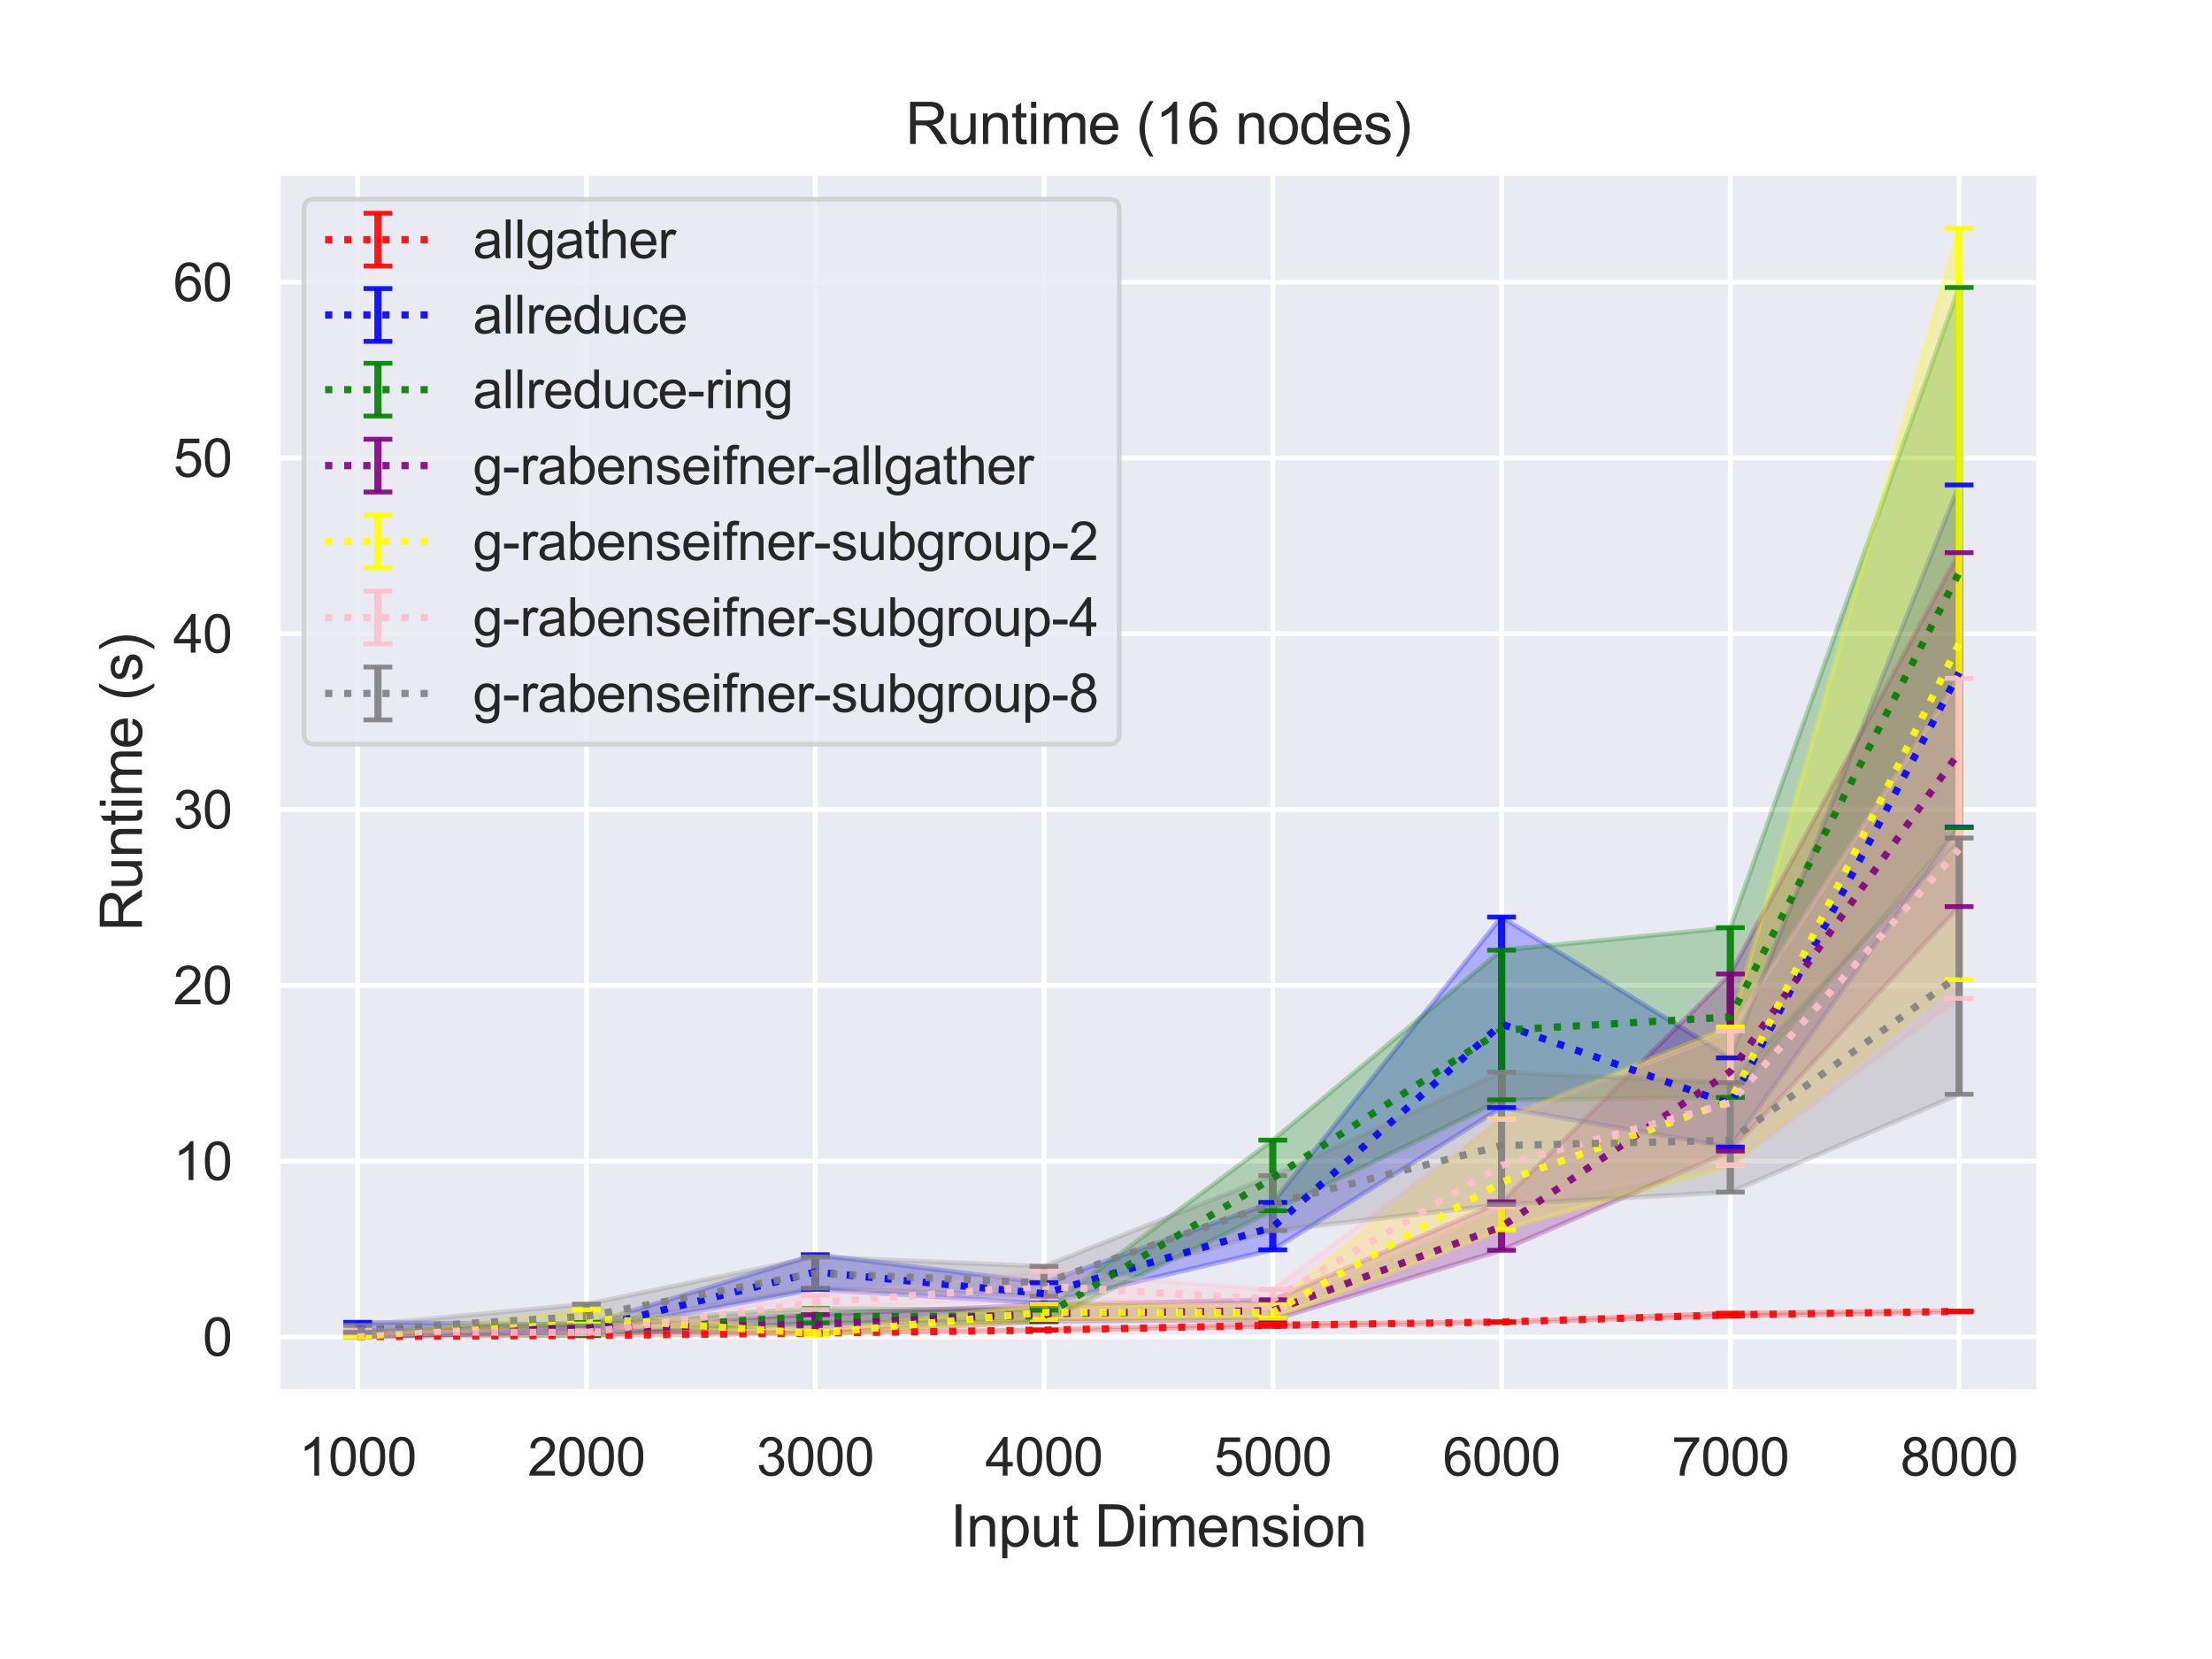 <?xml version="1.0" encoding="utf-8" standalone="no"?>
<!DOCTYPE svg PUBLIC "-//W3C//DTD SVG 1.1//EN"
  "http://www.w3.org/Graphics/SVG/1.1/DTD/svg11.dtd">
<svg height="345.6pt" version="1.1" viewBox="0 0 460.8 345.6" width="460.8pt" xmlns="http://www.w3.org/2000/svg" xmlns:xlink="http://www.w3.org/1999/xlink">
 <defs>
  <style type="text/css">*{stroke-linecap:butt;stroke-linejoin:round;}</style>
 </defs>
 <g id="figure_1">
  <g id="patch_1">
   <path d="M 0 345.6 
L 460.8 345.6 
L 460.8 0 
L 0 0 
z
" style="fill:#ffffff;"/>
  </g>
  <g id="axes_1">
   <g id="patch_2">
    <path d="M 57.83 290.02 
L 424.8 290.02 
L 424.8 36 
L 57.83 36 
z
" style="fill:#eaeaf2;"/>
   </g>
   <g id="matplotlib.axis_1">
    <g id="xtick_1">
     <g id="line2d_1">
      <path clip-path="url(#p2ab7f9491f)" d="M 74.51 290.02 
L 74.51 36 
" style="fill:none;stroke:#ffffff;stroke-linecap:round;"/>
     </g>
     <g id="text_1">
      <!-- 1000 -->
      <g style="fill:#262626;" transform="translate(62.276 307.394)scale(0.11 -0.11)">
       <defs>
        <path d="M 2384 0 
L 1822 0 
L 1822 3584 
Q 1619 3391 1289 3197 
Q 959 3003 697 2906 
L 697 3450 
Q 1169 3672 1522 3987 
Q 1875 4303 2022 4600 
L 2384 4600 
L 2384 0 
z
" id="ArialMT-31" transform="scale(0.016)"/>
        <path d="M 266 2259 
Q 266 3072 433 3567 
Q 600 4063 929 4331 
Q 1259 4600 1759 4600 
Q 2128 4600 2406 4451 
Q 2684 4303 2865 4023 
Q 3047 3744 3150 3342 
Q 3253 2941 3253 2259 
Q 3253 1453 3087 958 
Q 2922 463 2592 192 
Q 2263 -78 1759 -78 
Q 1097 -78 719 397 
Q 266 969 266 2259 
z
M 844 2259 
Q 844 1131 1108 757 
Q 1372 384 1759 384 
Q 2147 384 2411 759 
Q 2675 1134 2675 2259 
Q 2675 3391 2411 3762 
Q 2147 4134 1753 4134 
Q 1366 4134 1134 3806 
Q 844 3388 844 2259 
z
" id="ArialMT-30" transform="scale(0.016)"/>
       </defs>
       <use xlink:href="#ArialMT-31"/>
       <use x="55.615" xlink:href="#ArialMT-30"/>
       <use x="111.23" xlink:href="#ArialMT-30"/>
       <use x="166.846" xlink:href="#ArialMT-30"/>
      </g>
     </g>
    </g>
    <g id="xtick_2">
     <g id="line2d_2">
      <path clip-path="url(#p2ab7f9491f)" d="M 122.169 290.02 
L 122.169 36 
" style="fill:none;stroke:#ffffff;stroke-linecap:round;"/>
     </g>
     <g id="text_2">
      <!-- 2000 -->
      <g style="fill:#262626;" transform="translate(109.935 307.394)scale(0.11 -0.11)">
       <defs>
        <path d="M 3222 541 
L 3222 0 
L 194 0 
Q 188 203 259 391 
Q 375 700 629 1000 
Q 884 1300 1366 1694 
Q 2113 2306 2375 2664 
Q 2638 3022 2638 3341 
Q 2638 3675 2398 3904 
Q 2159 4134 1775 4134 
Q 1369 4134 1125 3890 
Q 881 3647 878 3216 
L 300 3275 
Q 359 3922 746 4261 
Q 1134 4600 1788 4600 
Q 2447 4600 2831 4234 
Q 3216 3869 3216 3328 
Q 3216 3053 3103 2787 
Q 2991 2522 2730 2228 
Q 2469 1934 1863 1422 
Q 1356 997 1212 845 
Q 1069 694 975 541 
L 3222 541 
z
" id="ArialMT-32" transform="scale(0.016)"/>
       </defs>
       <use xlink:href="#ArialMT-32"/>
       <use x="55.615" xlink:href="#ArialMT-30"/>
       <use x="111.23" xlink:href="#ArialMT-30"/>
       <use x="166.846" xlink:href="#ArialMT-30"/>
      </g>
     </g>
    </g>
    <g id="xtick_3">
     <g id="line2d_3">
      <path clip-path="url(#p2ab7f9491f)" d="M 169.827 290.02 
L 169.827 36 
" style="fill:none;stroke:#ffffff;stroke-linecap:round;"/>
     </g>
     <g id="text_3">
      <!-- 3000 -->
      <g style="fill:#262626;" transform="translate(157.593 307.394)scale(0.11 -0.11)">
       <defs>
        <path d="M 269 1209 
L 831 1284 
Q 928 806 1161 595 
Q 1394 384 1728 384 
Q 2125 384 2398 659 
Q 2672 934 2672 1341 
Q 2672 1728 2419 1979 
Q 2166 2231 1775 2231 
Q 1616 2231 1378 2169 
L 1441 2663 
Q 1497 2656 1531 2656 
Q 1891 2656 2178 2843 
Q 2466 3031 2466 3422 
Q 2466 3731 2256 3934 
Q 2047 4138 1716 4138 
Q 1388 4138 1169 3931 
Q 950 3725 888 3313 
L 325 3413 
Q 428 3978 793 4289 
Q 1159 4600 1703 4600 
Q 2078 4600 2393 4439 
Q 2709 4278 2876 4000 
Q 3044 3722 3044 3409 
Q 3044 3113 2884 2869 
Q 2725 2625 2413 2481 
Q 2819 2388 3044 2092 
Q 3269 1797 3269 1353 
Q 3269 753 2831 336 
Q 2394 -81 1725 -81 
Q 1122 -81 723 278 
Q 325 638 269 1209 
z
" id="ArialMT-33" transform="scale(0.016)"/>
       </defs>
       <use xlink:href="#ArialMT-33"/>
       <use x="55.615" xlink:href="#ArialMT-30"/>
       <use x="111.23" xlink:href="#ArialMT-30"/>
       <use x="166.846" xlink:href="#ArialMT-30"/>
      </g>
     </g>
    </g>
    <g id="xtick_4">
     <g id="line2d_4">
      <path clip-path="url(#p2ab7f9491f)" d="M 217.486 290.02 
L 217.486 36 
" style="fill:none;stroke:#ffffff;stroke-linecap:round;"/>
     </g>
     <g id="text_4">
      <!-- 4000 -->
      <g style="fill:#262626;" transform="translate(205.252 307.394)scale(0.11 -0.11)">
       <defs>
        <path d="M 2069 0 
L 2069 1097 
L 81 1097 
L 81 1613 
L 2172 4581 
L 2631 4581 
L 2631 1613 
L 3250 1613 
L 3250 1097 
L 2631 1097 
L 2631 0 
L 2069 0 
z
M 2069 1613 
L 2069 3678 
L 634 1613 
L 2069 1613 
z
" id="ArialMT-34" transform="scale(0.016)"/>
       </defs>
       <use xlink:href="#ArialMT-34"/>
       <use x="55.615" xlink:href="#ArialMT-30"/>
       <use x="111.23" xlink:href="#ArialMT-30"/>
       <use x="166.846" xlink:href="#ArialMT-30"/>
      </g>
     </g>
    </g>
    <g id="xtick_5">
     <g id="line2d_5">
      <path clip-path="url(#p2ab7f9491f)" d="M 265.144 290.02 
L 265.144 36 
" style="fill:none;stroke:#ffffff;stroke-linecap:round;"/>
     </g>
     <g id="text_5">
      <!-- 5000 -->
      <g style="fill:#262626;" transform="translate(252.91 307.394)scale(0.11 -0.11)">
       <defs>
        <path d="M 266 1200 
L 856 1250 
Q 922 819 1161 601 
Q 1400 384 1738 384 
Q 2144 384 2425 690 
Q 2706 997 2706 1503 
Q 2706 1984 2436 2262 
Q 2166 2541 1728 2541 
Q 1456 2541 1237 2417 
Q 1019 2294 894 2097 
L 366 2166 
L 809 4519 
L 3088 4519 
L 3088 3981 
L 1259 3981 
L 1013 2750 
Q 1425 3038 1878 3038 
Q 2478 3038 2890 2622 
Q 3303 2206 3303 1553 
Q 3303 931 2941 478 
Q 2500 -78 1738 -78 
Q 1113 -78 717 272 
Q 322 622 266 1200 
z
" id="ArialMT-35" transform="scale(0.016)"/>
       </defs>
       <use xlink:href="#ArialMT-35"/>
       <use x="55.615" xlink:href="#ArialMT-30"/>
       <use x="111.23" xlink:href="#ArialMT-30"/>
       <use x="166.846" xlink:href="#ArialMT-30"/>
      </g>
     </g>
    </g>
    <g id="xtick_6">
     <g id="line2d_6">
      <path clip-path="url(#p2ab7f9491f)" d="M 312.803 290.02 
L 312.803 36 
" style="fill:none;stroke:#ffffff;stroke-linecap:round;"/>
     </g>
     <g id="text_6">
      <!-- 6000 -->
      <g style="fill:#262626;" transform="translate(300.569 307.394)scale(0.11 -0.11)">
       <defs>
        <path d="M 3184 3459 
L 2625 3416 
Q 2550 3747 2413 3897 
Q 2184 4138 1850 4138 
Q 1581 4138 1378 3988 
Q 1113 3794 959 3422 
Q 806 3050 800 2363 
Q 1003 2672 1297 2822 
Q 1591 2972 1913 2972 
Q 2475 2972 2870 2558 
Q 3266 2144 3266 1488 
Q 3266 1056 3080 686 
Q 2894 316 2569 119 
Q 2244 -78 1831 -78 
Q 1128 -78 684 439 
Q 241 956 241 2144 
Q 241 3472 731 4075 
Q 1159 4600 1884 4600 
Q 2425 4600 2770 4297 
Q 3116 3994 3184 3459 
z
M 888 1484 
Q 888 1194 1011 928 
Q 1134 663 1356 523 
Q 1578 384 1822 384 
Q 2178 384 2434 671 
Q 2691 959 2691 1453 
Q 2691 1928 2437 2201 
Q 2184 2475 1800 2475 
Q 1419 2475 1153 2201 
Q 888 1928 888 1484 
z
" id="ArialMT-36" transform="scale(0.016)"/>
       </defs>
       <use xlink:href="#ArialMT-36"/>
       <use x="55.615" xlink:href="#ArialMT-30"/>
       <use x="111.23" xlink:href="#ArialMT-30"/>
       <use x="166.846" xlink:href="#ArialMT-30"/>
      </g>
     </g>
    </g>
    <g id="xtick_7">
     <g id="line2d_7">
      <path clip-path="url(#p2ab7f9491f)" d="M 360.461 290.02 
L 360.461 36 
" style="fill:none;stroke:#ffffff;stroke-linecap:round;"/>
     </g>
     <g id="text_7">
      <!-- 7000 -->
      <g style="fill:#262626;" transform="translate(348.227 307.394)scale(0.11 -0.11)">
       <defs>
        <path d="M 303 3981 
L 303 4522 
L 3269 4522 
L 3269 4084 
Q 2831 3619 2401 2847 
Q 1972 2075 1738 1259 
Q 1569 684 1522 0 
L 944 0 
Q 953 541 1156 1306 
Q 1359 2072 1739 2783 
Q 2119 3494 2547 3981 
L 303 3981 
z
" id="ArialMT-37" transform="scale(0.016)"/>
       </defs>
       <use xlink:href="#ArialMT-37"/>
       <use x="55.615" xlink:href="#ArialMT-30"/>
       <use x="111.23" xlink:href="#ArialMT-30"/>
       <use x="166.846" xlink:href="#ArialMT-30"/>
      </g>
     </g>
    </g>
    <g id="xtick_8">
     <g id="line2d_8">
      <path clip-path="url(#p2ab7f9491f)" d="M 408.12 290.02 
L 408.12 36 
" style="fill:none;stroke:#ffffff;stroke-linecap:round;"/>
     </g>
     <g id="text_8">
      <!-- 8000 -->
      <g style="fill:#262626;" transform="translate(395.885 307.394)scale(0.11 -0.11)">
       <defs>
        <path d="M 1131 2484 
Q 781 2613 612 2850 
Q 444 3088 444 3419 
Q 444 3919 803 4259 
Q 1163 4600 1759 4600 
Q 2359 4600 2725 4251 
Q 3091 3903 3091 3403 
Q 3091 3084 2923 2848 
Q 2756 2613 2416 2484 
Q 2838 2347 3058 2040 
Q 3278 1734 3278 1309 
Q 3278 722 2862 322 
Q 2447 -78 1769 -78 
Q 1091 -78 675 323 
Q 259 725 259 1325 
Q 259 1772 486 2073 
Q 713 2375 1131 2484 
z
M 1019 3438 
Q 1019 3113 1228 2906 
Q 1438 2700 1772 2700 
Q 2097 2700 2305 2904 
Q 2513 3109 2513 3406 
Q 2513 3716 2298 3927 
Q 2084 4138 1766 4138 
Q 1444 4138 1231 3931 
Q 1019 3725 1019 3438 
z
M 838 1322 
Q 838 1081 952 856 
Q 1066 631 1291 507 
Q 1516 384 1775 384 
Q 2178 384 2440 643 
Q 2703 903 2703 1303 
Q 2703 1709 2433 1975 
Q 2163 2241 1756 2241 
Q 1359 2241 1098 1978 
Q 838 1716 838 1322 
z
" id="ArialMT-38" transform="scale(0.016)"/>
       </defs>
       <use xlink:href="#ArialMT-38"/>
       <use x="55.615" xlink:href="#ArialMT-30"/>
       <use x="111.23" xlink:href="#ArialMT-30"/>
       <use x="166.846" xlink:href="#ArialMT-30"/>
      </g>
     </g>
    </g>
    <g id="text_9">
     <!-- Input Dimension -->
     <g style="fill:#262626;" transform="translate(197.961 322.169)scale(0.12 -0.12)">
      <defs>
       <path d="M 597 0 
L 597 4581 
L 1203 4581 
L 1203 0 
L 597 0 
z
" id="ArialMT-49" transform="scale(0.016)"/>
       <path d="M 422 0 
L 422 3319 
L 928 3319 
L 928 2847 
Q 1294 3394 1984 3394 
Q 2284 3394 2536 3286 
Q 2788 3178 2913 3003 
Q 3038 2828 3088 2588 
Q 3119 2431 3119 2041 
L 3119 0 
L 2556 0 
L 2556 2019 
Q 2556 2363 2490 2533 
Q 2425 2703 2258 2804 
Q 2091 2906 1866 2906 
Q 1506 2906 1245 2678 
Q 984 2450 984 1813 
L 984 0 
L 422 0 
z
" id="ArialMT-6e" transform="scale(0.016)"/>
       <path d="M 422 -1272 
L 422 3319 
L 934 3319 
L 934 2888 
Q 1116 3141 1344 3267 
Q 1572 3394 1897 3394 
Q 2322 3394 2647 3175 
Q 2972 2956 3137 2557 
Q 3303 2159 3303 1684 
Q 3303 1175 3120 767 
Q 2938 359 2589 142 
Q 2241 -75 1856 -75 
Q 1575 -75 1351 44 
Q 1128 163 984 344 
L 984 -1272 
L 422 -1272 
z
M 931 1641 
Q 931 1000 1190 694 
Q 1450 388 1819 388 
Q 2194 388 2461 705 
Q 2728 1022 2728 1688 
Q 2728 2322 2467 2637 
Q 2206 2953 1844 2953 
Q 1484 2953 1207 2617 
Q 931 2281 931 1641 
z
" id="ArialMT-70" transform="scale(0.016)"/>
       <path d="M 2597 0 
L 2597 488 
Q 2209 -75 1544 -75 
Q 1250 -75 995 37 
Q 741 150 617 320 
Q 494 491 444 738 
Q 409 903 409 1263 
L 409 3319 
L 972 3319 
L 972 1478 
Q 972 1038 1006 884 
Q 1059 663 1231 536 
Q 1403 409 1656 409 
Q 1909 409 2131 539 
Q 2353 669 2445 892 
Q 2538 1116 2538 1541 
L 2538 3319 
L 3100 3319 
L 3100 0 
L 2597 0 
z
" id="ArialMT-75" transform="scale(0.016)"/>
       <path d="M 1650 503 
L 1731 6 
Q 1494 -44 1306 -44 
Q 1000 -44 831 53 
Q 663 150 594 308 
Q 525 466 525 972 
L 525 2881 
L 113 2881 
L 113 3319 
L 525 3319 
L 525 4141 
L 1084 4478 
L 1084 3319 
L 1650 3319 
L 1650 2881 
L 1084 2881 
L 1084 941 
Q 1084 700 1114 631 
Q 1144 563 1211 522 
Q 1278 481 1403 481 
Q 1497 481 1650 503 
z
" id="ArialMT-74" transform="scale(0.016)"/>
       <path id="ArialMT-20" transform="scale(0.016)"/>
       <path d="M 494 0 
L 494 4581 
L 2072 4581 
Q 2606 4581 2888 4516 
Q 3281 4425 3559 4188 
Q 3922 3881 4101 3404 
Q 4281 2928 4281 2316 
Q 4281 1794 4159 1391 
Q 4038 988 3847 723 
Q 3656 459 3429 307 
Q 3203 156 2883 78 
Q 2563 0 2147 0 
L 494 0 
z
M 1100 541 
L 2078 541 
Q 2531 541 2789 625 
Q 3047 709 3200 863 
Q 3416 1078 3536 1442 
Q 3656 1806 3656 2325 
Q 3656 3044 3420 3430 
Q 3184 3816 2847 3947 
Q 2603 4041 2063 4041 
L 1100 4041 
L 1100 541 
z
" id="ArialMT-44" transform="scale(0.016)"/>
       <path d="M 425 3934 
L 425 4581 
L 988 4581 
L 988 3934 
L 425 3934 
z
M 425 0 
L 425 3319 
L 988 3319 
L 988 0 
L 425 0 
z
" id="ArialMT-69" transform="scale(0.016)"/>
       <path d="M 422 0 
L 422 3319 
L 925 3319 
L 925 2853 
Q 1081 3097 1340 3245 
Q 1600 3394 1931 3394 
Q 2300 3394 2536 3241 
Q 2772 3088 2869 2813 
Q 3263 3394 3894 3394 
Q 4388 3394 4653 3120 
Q 4919 2847 4919 2278 
L 4919 0 
L 4359 0 
L 4359 2091 
Q 4359 2428 4304 2576 
Q 4250 2725 4106 2815 
Q 3963 2906 3769 2906 
Q 3419 2906 3187 2673 
Q 2956 2441 2956 1928 
L 2956 0 
L 2394 0 
L 2394 2156 
Q 2394 2531 2256 2718 
Q 2119 2906 1806 2906 
Q 1569 2906 1367 2781 
Q 1166 2656 1075 2415 
Q 984 2175 984 1722 
L 984 0 
L 422 0 
z
" id="ArialMT-6d" transform="scale(0.016)"/>
       <path d="M 2694 1069 
L 3275 997 
Q 3138 488 2766 206 
Q 2394 -75 1816 -75 
Q 1088 -75 661 373 
Q 234 822 234 1631 
Q 234 2469 665 2931 
Q 1097 3394 1784 3394 
Q 2450 3394 2872 2941 
Q 3294 2488 3294 1666 
Q 3294 1616 3291 1516 
L 816 1516 
Q 847 969 1125 678 
Q 1403 388 1819 388 
Q 2128 388 2347 550 
Q 2566 713 2694 1069 
z
M 847 1978 
L 2700 1978 
Q 2663 2397 2488 2606 
Q 2219 2931 1791 2931 
Q 1403 2931 1139 2672 
Q 875 2413 847 1978 
z
" id="ArialMT-65" transform="scale(0.016)"/>
       <path d="M 197 991 
L 753 1078 
Q 800 744 1014 566 
Q 1228 388 1613 388 
Q 2000 388 2187 545 
Q 2375 703 2375 916 
Q 2375 1106 2209 1216 
Q 2094 1291 1634 1406 
Q 1016 1563 777 1677 
Q 538 1791 414 1992 
Q 291 2194 291 2438 
Q 291 2659 392 2848 
Q 494 3038 669 3163 
Q 800 3259 1026 3326 
Q 1253 3394 1513 3394 
Q 1903 3394 2198 3281 
Q 2494 3169 2634 2976 
Q 2775 2784 2828 2463 
L 2278 2388 
Q 2241 2644 2061 2787 
Q 1881 2931 1553 2931 
Q 1166 2931 1000 2803 
Q 834 2675 834 2503 
Q 834 2394 903 2306 
Q 972 2216 1119 2156 
Q 1203 2125 1616 2013 
Q 2213 1853 2448 1751 
Q 2684 1650 2818 1456 
Q 2953 1263 2953 975 
Q 2953 694 2789 445 
Q 2625 197 2315 61 
Q 2006 -75 1616 -75 
Q 969 -75 630 194 
Q 291 463 197 991 
z
" id="ArialMT-73" transform="scale(0.016)"/>
       <path d="M 213 1659 
Q 213 2581 725 3025 
Q 1153 3394 1769 3394 
Q 2453 3394 2887 2945 
Q 3322 2497 3322 1706 
Q 3322 1066 3130 698 
Q 2938 331 2570 128 
Q 2203 -75 1769 -75 
Q 1072 -75 642 372 
Q 213 819 213 1659 
z
M 791 1659 
Q 791 1022 1069 705 
Q 1347 388 1769 388 
Q 2188 388 2466 706 
Q 2744 1025 2744 1678 
Q 2744 2294 2464 2611 
Q 2184 2928 1769 2928 
Q 1347 2928 1069 2612 
Q 791 2297 791 1659 
z
" id="ArialMT-6f" transform="scale(0.016)"/>
      </defs>
      <use xlink:href="#ArialMT-49"/>
      <use x="27.783" xlink:href="#ArialMT-6e"/>
      <use x="83.398" xlink:href="#ArialMT-70"/>
      <use x="139.014" xlink:href="#ArialMT-75"/>
      <use x="194.629" xlink:href="#ArialMT-74"/>
      <use x="222.412" xlink:href="#ArialMT-20"/>
      <use x="250.195" xlink:href="#ArialMT-44"/>
      <use x="322.412" xlink:href="#ArialMT-69"/>
      <use x="344.629" xlink:href="#ArialMT-6d"/>
      <use x="427.93" xlink:href="#ArialMT-65"/>
      <use x="483.545" xlink:href="#ArialMT-6e"/>
      <use x="539.16" xlink:href="#ArialMT-73"/>
      <use x="589.16" xlink:href="#ArialMT-69"/>
      <use x="611.377" xlink:href="#ArialMT-6f"/>
      <use x="666.992" xlink:href="#ArialMT-6e"/>
     </g>
    </g>
   </g>
   <g id="matplotlib.axis_2">
    <g id="ytick_1">
     <g id="line2d_9">
      <path clip-path="url(#p2ab7f9491f)" d="M 57.83 278.508 
L 424.8 278.508 
" style="fill:none;stroke:#ffffff;stroke-linecap:round;"/>
     </g>
     <g id="text_10">
      <!-- 0 -->
      <g style="fill:#262626;" transform="translate(42.213 282.444)scale(0.11 -0.11)">
       <use xlink:href="#ArialMT-30"/>
      </g>
     </g>
    </g>
    <g id="ytick_2">
     <g id="line2d_10">
      <path clip-path="url(#p2ab7f9491f)" d="M 57.83 241.887 
L 424.8 241.887 
" style="fill:none;stroke:#ffffff;stroke-linecap:round;"/>
     </g>
     <g id="text_11">
      <!-- 10 -->
      <g style="fill:#262626;" transform="translate(36.096 245.823)scale(0.11 -0.11)">
       <use xlink:href="#ArialMT-31"/>
       <use x="55.615" xlink:href="#ArialMT-30"/>
      </g>
     </g>
    </g>
    <g id="ytick_3">
     <g id="line2d_11">
      <path clip-path="url(#p2ab7f9491f)" d="M 57.83 205.266 
L 424.8 205.266 
" style="fill:none;stroke:#ffffff;stroke-linecap:round;"/>
     </g>
     <g id="text_12">
      <!-- 20 -->
      <g style="fill:#262626;" transform="translate(36.096 209.202)scale(0.11 -0.11)">
       <use xlink:href="#ArialMT-32"/>
       <use x="55.615" xlink:href="#ArialMT-30"/>
      </g>
     </g>
    </g>
    <g id="ytick_4">
     <g id="line2d_12">
      <path clip-path="url(#p2ab7f9491f)" d="M 57.83 168.644 
L 424.8 168.644 
" style="fill:none;stroke:#ffffff;stroke-linecap:round;"/>
     </g>
     <g id="text_13">
      <!-- 30 -->
      <g style="fill:#262626;" transform="translate(36.096 172.581)scale(0.11 -0.11)">
       <use xlink:href="#ArialMT-33"/>
       <use x="55.615" xlink:href="#ArialMT-30"/>
      </g>
     </g>
    </g>
    <g id="ytick_5">
     <g id="line2d_13">
      <path clip-path="url(#p2ab7f9491f)" d="M 57.83 132.023 
L 424.8 132.023 
" style="fill:none;stroke:#ffffff;stroke-linecap:round;"/>
     </g>
     <g id="text_14">
      <!-- 40 -->
      <g style="fill:#262626;" transform="translate(36.096 135.96)scale(0.11 -0.11)">
       <use xlink:href="#ArialMT-34"/>
       <use x="55.615" xlink:href="#ArialMT-30"/>
      </g>
     </g>
    </g>
    <g id="ytick_6">
     <g id="line2d_14">
      <path clip-path="url(#p2ab7f9491f)" d="M 57.83 95.402 
L 424.8 95.402 
" style="fill:none;stroke:#ffffff;stroke-linecap:round;"/>
     </g>
     <g id="text_15">
      <!-- 50 -->
      <g style="fill:#262626;" transform="translate(36.096 99.339)scale(0.11 -0.11)">
       <use xlink:href="#ArialMT-35"/>
       <use x="55.615" xlink:href="#ArialMT-30"/>
      </g>
     </g>
    </g>
    <g id="ytick_7">
     <g id="line2d_15">
      <path clip-path="url(#p2ab7f9491f)" d="M 57.83 58.781 
L 424.8 58.781 
" style="fill:none;stroke:#ffffff;stroke-linecap:round;"/>
     </g>
     <g id="text_16">
      <!-- 60 -->
      <g style="fill:#262626;" transform="translate(36.096 62.718)scale(0.11 -0.11)">
       <use xlink:href="#ArialMT-36"/>
       <use x="55.615" xlink:href="#ArialMT-30"/>
      </g>
     </g>
    </g>
    <g id="text_17">
     <!-- Runtime (s) -->
     <g style="fill:#262626;" transform="translate(29.57 194.013)rotate(-90)scale(0.12 -0.12)">
      <defs>
       <path d="M 503 0 
L 503 4581 
L 2534 4581 
Q 3147 4581 3465 4457 
Q 3784 4334 3975 4021 
Q 4166 3709 4166 3331 
Q 4166 2844 3850 2509 
Q 3534 2175 2875 2084 
Q 3116 1969 3241 1856 
Q 3506 1613 3744 1247 
L 4541 0 
L 3778 0 
L 3172 953 
Q 2906 1366 2734 1584 
Q 2563 1803 2427 1890 
Q 2291 1978 2150 2013 
Q 2047 2034 1813 2034 
L 1109 2034 
L 1109 0 
L 503 0 
z
M 1109 2559 
L 2413 2559 
Q 2828 2559 3062 2645 
Q 3297 2731 3419 2920 
Q 3541 3109 3541 3331 
Q 3541 3656 3305 3865 
Q 3069 4075 2559 4075 
L 1109 4075 
L 1109 2559 
z
" id="ArialMT-52" transform="scale(0.016)"/>
       <path d="M 1497 -1347 
Q 1031 -759 709 28 
Q 388 816 388 1659 
Q 388 2403 628 3084 
Q 909 3875 1497 4659 
L 1900 4659 
Q 1522 4009 1400 3731 
Q 1209 3300 1100 2831 
Q 966 2247 966 1656 
Q 966 153 1900 -1347 
L 1497 -1347 
z
" id="ArialMT-28" transform="scale(0.016)"/>
       <path d="M 791 -1347 
L 388 -1347 
Q 1322 153 1322 1656 
Q 1322 2244 1188 2822 
Q 1081 3291 891 3722 
Q 769 4003 388 4659 
L 791 4659 
Q 1378 3875 1659 3084 
Q 1900 2403 1900 1659 
Q 1900 816 1576 28 
Q 1253 -759 791 -1347 
z
" id="ArialMT-29" transform="scale(0.016)"/>
      </defs>
      <use xlink:href="#ArialMT-52"/>
      <use x="72.217" xlink:href="#ArialMT-75"/>
      <use x="127.832" xlink:href="#ArialMT-6e"/>
      <use x="183.447" xlink:href="#ArialMT-74"/>
      <use x="211.23" xlink:href="#ArialMT-69"/>
      <use x="233.447" xlink:href="#ArialMT-6d"/>
      <use x="316.748" xlink:href="#ArialMT-65"/>
      <use x="372.363" xlink:href="#ArialMT-20"/>
      <use x="400.146" xlink:href="#ArialMT-28"/>
      <use x="433.447" xlink:href="#ArialMT-73"/>
      <use x="483.447" xlink:href="#ArialMT-29"/>
     </g>
    </g>
   </g>
   <g id="PolyCollection_1">
    <defs>
     <path d="M 74.51 -67.167 
L 74.51 -67.163 
L 122.169 -67.386 
L 169.827 -67.88 
L 217.486 -68.498 
L 265.144 -69.302 
L 312.803 -70.168 
L 360.461 -71.429 
L 408.12 -72.352 
L 408.12 -72.478 
L 408.12 -72.478 
L 360.461 -72.048 
L 312.803 -70.232 
L 265.144 -69.753 
L 217.486 -68.527 
L 169.827 -67.901 
L 122.169 -67.393 
L 74.51 -67.167 
z
" id="mf69632fe6e" style="stroke:#ff0000;stroke-opacity:0.25;"/>
    </defs>
    <g clip-path="url(#p2ab7f9491f)">
     <use style="fill:#ff0000;fill-opacity:0.25;stroke:#ff0000;stroke-opacity:0.25;" x="0" xlink:href="#mf69632fe6e" y="345.6"/>
    </g>
   </g>
   <g id="PolyCollection_2">
    <defs>
     <path d="M 74.51 -70.136 
L 74.51 -67.196 
L 122.169 -68.18 
L 169.827 -77.023 
L 217.486 -74.099 
L 265.144 -85.243 
L 312.803 -114.859 
L 360.461 -106.645 
L 408.12 -173.298 
L 408.12 -244.575 
L 408.12 -244.575 
L 360.461 -125.227 
L 312.803 -154.568 
L 265.144 -95.11 
L 217.486 -78.372 
L 169.827 -84.228 
L 122.169 -69.623 
L 74.51 -70.136 
z
" id="meff4989eca" style="stroke:#0000ff;stroke-opacity:0.25;"/>
    </defs>
    <g clip-path="url(#p2ab7f9491f)">
     <use style="fill:#0000ff;fill-opacity:0.25;stroke:#0000ff;stroke-opacity:0.25;" x="0" xlink:href="#meff4989eca" y="345.6"/>
    </g>
   </g>
   <g id="PolyCollection_3">
    <defs>
     <path d="M 74.51 -68.361 
L 74.51 -67.687 
L 122.169 -67.381 
L 169.827 -70.005 
L 217.486 -70.272 
L 265.144 -93.381 
L 312.803 -116.482 
L 360.461 -116.986 
L 408.12 -173.198 
L 408.12 -285.704 
L 408.12 -285.704 
L 360.461 -152.354 
L 312.803 -147.659 
L 265.144 -108.085 
L 217.486 -72.653 
L 169.827 -72.997 
L 122.169 -70.094 
L 74.51 -68.361 
z
" id="m963eee42b9" style="stroke:#008000;stroke-opacity:0.25;"/>
    </defs>
    <g clip-path="url(#p2ab7f9491f)">
     <use style="fill:#008000;fill-opacity:0.25;stroke:#008000;stroke-opacity:0.25;" x="0" xlink:href="#m963eee42b9" y="345.6"/>
    </g>
   </g>
   <g id="PolyCollection_4">
    <defs>
     <path d="M 74.51 -68.124 
L 74.51 -67.135 
L 122.169 -68.379 
L 169.827 -67.841 
L 217.486 -70.392 
L 265.144 -70.664 
L 312.803 -85.149 
L 360.461 -105.819 
L 408.12 -156.738 
L 408.12 -230.47 
L 408.12 -230.47 
L 360.461 -142.709 
L 312.803 -95.248 
L 265.144 -74.827 
L 217.486 -73.783 
L 169.827 -71.732 
L 122.169 -69.609 
L 74.51 -68.124 
z
" id="m27f11c1b19" style="stroke:#800080;stroke-opacity:0.25;"/>
    </defs>
    <g clip-path="url(#p2ab7f9491f)">
     <use style="fill:#800080;fill-opacity:0.25;stroke:#800080;stroke-opacity:0.25;" x="0" xlink:href="#m27f11c1b19" y="345.6"/>
    </g>
   </g>
   <g id="PolyCollection_5">
    <defs>
     <path d="M 74.51 -67.129 
L 74.51 -67.126 
L 122.169 -69.793 
L 169.827 -67.376 
L 217.486 -70.699 
L 265.144 -71.008 
L 312.803 -89.41 
L 360.461 -102.805 
L 408.12 -141.52 
L 408.12 -298.054 
L 408.12 -298.054 
L 360.461 -131.656 
L 312.803 -112.514 
L 265.144 -73.662 
L 217.486 -73.948 
L 169.827 -68.24 
L 122.169 -72.732 
L 74.51 -67.129 
z
" id="mfa40fdda6a" style="stroke:#ffff00;stroke-opacity:0.25;"/>
    </defs>
    <g clip-path="url(#p2ab7f9491f)">
     <use style="fill:#ffff00;fill-opacity:0.25;stroke:#ffff00;stroke-opacity:0.25;" x="0" xlink:href="#mfa40fdda6a" y="345.6"/>
    </g>
   </g>
   <g id="PolyCollection_6">
    <defs>
     <path d="M 74.51 -68.574 
L 74.51 -67.787 
L 122.169 -67.741 
L 169.827 -72.826 
L 217.486 -75.204 
L 265.144 -73.186 
L 312.803 -94.237 
L 360.461 -102.956 
L 408.12 -137.614 
L 408.12 -204.287 
L 408.12 -204.287 
L 360.461 -130.828 
L 312.803 -112.384 
L 265.144 -76.987 
L 217.486 -80.732 
L 169.827 -75.793 
L 122.169 -68.531 
L 74.51 -68.574 
z
" id="mf0d2f8db79" style="stroke:#ffc0cb;stroke-opacity:0.25;"/>
    </defs>
    <g clip-path="url(#p2ab7f9491f)">
     <use style="fill:#ffc0cb;fill-opacity:0.25;stroke:#ffc0cb;stroke-opacity:0.25;" x="0" xlink:href="#mf0d2f8db79" y="345.6"/>
    </g>
   </g>
   <g id="PolyCollection_7">
    <defs>
     <path d="M 74.51 -69.486 
L 74.51 -68.049 
L 122.169 -69.37 
L 169.827 -77.274 
L 217.486 -75.561 
L 265.144 -89.24 
L 312.803 -94.694 
L 360.461 -97.262 
L 408.12 -117.639 
L 408.12 -171.025 
L 408.12 -171.025 
L 360.461 -120.053 
L 312.803 -122.259 
L 265.144 -100.679 
L 217.486 -81.795 
L 169.827 -83.753 
L 122.169 -73.923 
L 74.51 -69.486 
z
" id="mc70cc8d9c7" style="stroke:#808080;stroke-opacity:0.25;"/>
    </defs>
    <g clip-path="url(#p2ab7f9491f)">
     <use style="fill:#808080;fill-opacity:0.25;stroke:#808080;stroke-opacity:0.25;" x="0" xlink:href="#mc70cc8d9c7" y="345.6"/>
    </g>
   </g>
   <g id="LineCollection_1">
    <path clip-path="url(#p2ab7f9491f)" d="M 74.51 278.437 
L 74.51 278.433 
" style="fill:none;stroke:#ff0000;stroke-opacity:0.9;stroke-width:1.5;"/>
    <path clip-path="url(#p2ab7f9491f)" d="M 122.169 278.214 
L 122.169 278.207 
" style="fill:none;stroke:#ff0000;stroke-opacity:0.9;stroke-width:1.5;"/>
    <path clip-path="url(#p2ab7f9491f)" d="M 169.827 277.72 
L 169.827 277.699 
" style="fill:none;stroke:#ff0000;stroke-opacity:0.9;stroke-width:1.5;"/>
    <path clip-path="url(#p2ab7f9491f)" d="M 217.486 277.102 
L 217.486 277.073 
" style="fill:none;stroke:#ff0000;stroke-opacity:0.9;stroke-width:1.5;"/>
    <path clip-path="url(#p2ab7f9491f)" d="M 265.144 276.298 
L 265.144 275.847 
" style="fill:none;stroke:#ff0000;stroke-opacity:0.9;stroke-width:1.5;"/>
    <path clip-path="url(#p2ab7f9491f)" d="M 312.803 275.432 
L 312.803 275.368 
" style="fill:none;stroke:#ff0000;stroke-opacity:0.9;stroke-width:1.5;"/>
    <path clip-path="url(#p2ab7f9491f)" d="M 360.461 274.171 
L 360.461 273.552 
" style="fill:none;stroke:#ff0000;stroke-opacity:0.9;stroke-width:1.5;"/>
    <path clip-path="url(#p2ab7f9491f)" d="M 408.12 273.248 
L 408.12 273.122 
" style="fill:none;stroke:#ff0000;stroke-opacity:0.9;stroke-width:1.5;"/>
   </g>
   <g id="LineCollection_2">
    <path clip-path="url(#p2ab7f9491f)" d="M 74.51 278.404 
L 74.51 275.464 
" style="fill:none;stroke:#0000ff;stroke-opacity:0.9;stroke-width:1.5;"/>
    <path clip-path="url(#p2ab7f9491f)" d="M 122.169 277.42 
L 122.169 275.977 
" style="fill:none;stroke:#0000ff;stroke-opacity:0.9;stroke-width:1.5;"/>
    <path clip-path="url(#p2ab7f9491f)" d="M 169.827 268.577 
L 169.827 261.372 
" style="fill:none;stroke:#0000ff;stroke-opacity:0.9;stroke-width:1.5;"/>
    <path clip-path="url(#p2ab7f9491f)" d="M 217.486 271.501 
L 217.486 267.228 
" style="fill:none;stroke:#0000ff;stroke-opacity:0.9;stroke-width:1.5;"/>
    <path clip-path="url(#p2ab7f9491f)" d="M 265.144 260.357 
L 265.144 250.49 
" style="fill:none;stroke:#0000ff;stroke-opacity:0.9;stroke-width:1.5;"/>
    <path clip-path="url(#p2ab7f9491f)" d="M 312.803 230.741 
L 312.803 191.032 
" style="fill:none;stroke:#0000ff;stroke-opacity:0.9;stroke-width:1.5;"/>
    <path clip-path="url(#p2ab7f9491f)" d="M 360.461 238.955 
L 360.461 220.373 
" style="fill:none;stroke:#0000ff;stroke-opacity:0.9;stroke-width:1.5;"/>
    <path clip-path="url(#p2ab7f9491f)" d="M 408.12 172.302 
L 408.12 101.025 
" style="fill:none;stroke:#0000ff;stroke-opacity:0.9;stroke-width:1.5;"/>
   </g>
   <g id="LineCollection_3">
    <path clip-path="url(#p2ab7f9491f)" d="M 74.51 277.913 
L 74.51 277.239 
" style="fill:none;stroke:#008000;stroke-opacity:0.9;stroke-width:1.5;"/>
    <path clip-path="url(#p2ab7f9491f)" d="M 122.169 278.219 
L 122.169 275.506 
" style="fill:none;stroke:#008000;stroke-opacity:0.9;stroke-width:1.5;"/>
    <path clip-path="url(#p2ab7f9491f)" d="M 169.827 275.595 
L 169.827 272.603 
" style="fill:none;stroke:#008000;stroke-opacity:0.9;stroke-width:1.5;"/>
    <path clip-path="url(#p2ab7f9491f)" d="M 217.486 275.328 
L 217.486 272.947 
" style="fill:none;stroke:#008000;stroke-opacity:0.9;stroke-width:1.5;"/>
    <path clip-path="url(#p2ab7f9491f)" d="M 265.144 252.219 
L 265.144 237.515 
" style="fill:none;stroke:#008000;stroke-opacity:0.9;stroke-width:1.5;"/>
    <path clip-path="url(#p2ab7f9491f)" d="M 312.803 229.118 
L 312.803 197.941 
" style="fill:none;stroke:#008000;stroke-opacity:0.9;stroke-width:1.5;"/>
    <path clip-path="url(#p2ab7f9491f)" d="M 360.461 228.614 
L 360.461 193.246 
" style="fill:none;stroke:#008000;stroke-opacity:0.9;stroke-width:1.5;"/>
    <path clip-path="url(#p2ab7f9491f)" d="M 408.12 172.402 
L 408.12 59.896 
" style="fill:none;stroke:#008000;stroke-opacity:0.9;stroke-width:1.5;"/>
   </g>
   <g id="LineCollection_4">
    <path clip-path="url(#p2ab7f9491f)" d="M 74.51 278.465 
L 74.51 277.476 
" style="fill:none;stroke:#800080;stroke-opacity:0.9;stroke-width:1.5;"/>
    <path clip-path="url(#p2ab7f9491f)" d="M 122.169 277.221 
L 122.169 275.991 
" style="fill:none;stroke:#800080;stroke-opacity:0.9;stroke-width:1.5;"/>
    <path clip-path="url(#p2ab7f9491f)" d="M 169.827 277.759 
L 169.827 273.868 
" style="fill:none;stroke:#800080;stroke-opacity:0.9;stroke-width:1.5;"/>
    <path clip-path="url(#p2ab7f9491f)" d="M 217.486 275.208 
L 217.486 271.817 
" style="fill:none;stroke:#800080;stroke-opacity:0.9;stroke-width:1.5;"/>
    <path clip-path="url(#p2ab7f9491f)" d="M 265.144 274.936 
L 265.144 270.773 
" style="fill:none;stroke:#800080;stroke-opacity:0.9;stroke-width:1.5;"/>
    <path clip-path="url(#p2ab7f9491f)" d="M 312.803 260.451 
L 312.803 250.352 
" style="fill:none;stroke:#800080;stroke-opacity:0.9;stroke-width:1.5;"/>
    <path clip-path="url(#p2ab7f9491f)" d="M 360.461 239.781 
L 360.461 202.891 
" style="fill:none;stroke:#800080;stroke-opacity:0.9;stroke-width:1.5;"/>
    <path clip-path="url(#p2ab7f9491f)" d="M 408.12 188.862 
L 408.12 115.13 
" style="fill:none;stroke:#800080;stroke-opacity:0.9;stroke-width:1.5;"/>
   </g>
   <g id="LineCollection_5">
    <path clip-path="url(#p2ab7f9491f)" d="M 74.51 278.474 
L 74.51 278.471 
" style="fill:none;stroke:#ffff00;stroke-opacity:0.9;stroke-width:1.5;"/>
    <path clip-path="url(#p2ab7f9491f)" d="M 122.169 275.807 
L 122.169 272.868 
" style="fill:none;stroke:#ffff00;stroke-opacity:0.9;stroke-width:1.5;"/>
    <path clip-path="url(#p2ab7f9491f)" d="M 169.827 278.224 
L 169.827 277.36 
" style="fill:none;stroke:#ffff00;stroke-opacity:0.9;stroke-width:1.5;"/>
    <path clip-path="url(#p2ab7f9491f)" d="M 217.486 274.901 
L 217.486 271.652 
" style="fill:none;stroke:#ffff00;stroke-opacity:0.9;stroke-width:1.5;"/>
    <path clip-path="url(#p2ab7f9491f)" d="M 265.144 274.592 
L 265.144 271.938 
" style="fill:none;stroke:#ffff00;stroke-opacity:0.9;stroke-width:1.5;"/>
    <path clip-path="url(#p2ab7f9491f)" d="M 312.803 256.19 
L 312.803 233.086 
" style="fill:none;stroke:#ffff00;stroke-opacity:0.9;stroke-width:1.5;"/>
    <path clip-path="url(#p2ab7f9491f)" d="M 360.461 242.795 
L 360.461 213.944 
" style="fill:none;stroke:#ffff00;stroke-opacity:0.9;stroke-width:1.5;"/>
    <path clip-path="url(#p2ab7f9491f)" d="M 408.12 204.08 
L 408.12 47.546 
" style="fill:none;stroke:#ffff00;stroke-opacity:0.9;stroke-width:1.5;"/>
   </g>
   <g id="LineCollection_6">
    <path clip-path="url(#p2ab7f9491f)" d="M 74.51 277.813 
L 74.51 277.026 
" style="fill:none;stroke:#ffc0cb;stroke-opacity:0.9;stroke-width:1.5;"/>
    <path clip-path="url(#p2ab7f9491f)" d="M 122.169 277.859 
L 122.169 277.069 
" style="fill:none;stroke:#ffc0cb;stroke-opacity:0.9;stroke-width:1.5;"/>
    <path clip-path="url(#p2ab7f9491f)" d="M 169.827 272.774 
L 169.827 269.807 
" style="fill:none;stroke:#ffc0cb;stroke-opacity:0.9;stroke-width:1.5;"/>
    <path clip-path="url(#p2ab7f9491f)" d="M 217.486 270.396 
L 217.486 264.868 
" style="fill:none;stroke:#ffc0cb;stroke-opacity:0.9;stroke-width:1.5;"/>
    <path clip-path="url(#p2ab7f9491f)" d="M 265.144 272.414 
L 265.144 268.613 
" style="fill:none;stroke:#ffc0cb;stroke-opacity:0.9;stroke-width:1.5;"/>
    <path clip-path="url(#p2ab7f9491f)" d="M 312.803 251.363 
L 312.803 233.216 
" style="fill:none;stroke:#ffc0cb;stroke-opacity:0.9;stroke-width:1.5;"/>
    <path clip-path="url(#p2ab7f9491f)" d="M 360.461 242.644 
L 360.461 214.772 
" style="fill:none;stroke:#ffc0cb;stroke-opacity:0.9;stroke-width:1.5;"/>
    <path clip-path="url(#p2ab7f9491f)" d="M 408.12 207.986 
L 408.12 141.313 
" style="fill:none;stroke:#ffc0cb;stroke-opacity:0.9;stroke-width:1.5;"/>
   </g>
   <g id="LineCollection_7">
    <path clip-path="url(#p2ab7f9491f)" d="M 74.51 277.551 
L 74.51 276.114 
" style="fill:none;stroke:#808080;stroke-opacity:0.9;stroke-width:1.5;"/>
    <path clip-path="url(#p2ab7f9491f)" d="M 122.169 276.23 
L 122.169 271.677 
" style="fill:none;stroke:#808080;stroke-opacity:0.9;stroke-width:1.5;"/>
    <path clip-path="url(#p2ab7f9491f)" d="M 169.827 268.326 
L 169.827 261.847 
" style="fill:none;stroke:#808080;stroke-opacity:0.9;stroke-width:1.5;"/>
    <path clip-path="url(#p2ab7f9491f)" d="M 217.486 270.039 
L 217.486 263.805 
" style="fill:none;stroke:#808080;stroke-opacity:0.9;stroke-width:1.5;"/>
    <path clip-path="url(#p2ab7f9491f)" d="M 265.144 256.36 
L 265.144 244.921 
" style="fill:none;stroke:#808080;stroke-opacity:0.9;stroke-width:1.5;"/>
    <path clip-path="url(#p2ab7f9491f)" d="M 312.803 250.906 
L 312.803 223.341 
" style="fill:none;stroke:#808080;stroke-opacity:0.9;stroke-width:1.5;"/>
    <path clip-path="url(#p2ab7f9491f)" d="M 360.461 248.338 
L 360.461 225.547 
" style="fill:none;stroke:#808080;stroke-opacity:0.9;stroke-width:1.5;"/>
    <path clip-path="url(#p2ab7f9491f)" d="M 408.12 227.961 
L 408.12 174.575 
" style="fill:none;stroke:#808080;stroke-opacity:0.9;stroke-width:1.5;"/>
   </g>
   <g id="line2d_16">
    <defs>
     <path d="M 3 0 
L -3 -0 
" id="ma0e7b56f60" style="stroke:#ff0000;stroke-opacity:0.9;"/>
    </defs>
    <g clip-path="url(#p2ab7f9491f)">
     <use style="fill:#ff0000;fill-opacity:0.9;stroke:#ff0000;stroke-opacity:0.9;" x="74.51" xlink:href="#ma0e7b56f60" y="278.437"/>
     <use style="fill:#ff0000;fill-opacity:0.9;stroke:#ff0000;stroke-opacity:0.9;" x="122.169" xlink:href="#ma0e7b56f60" y="278.214"/>
     <use style="fill:#ff0000;fill-opacity:0.9;stroke:#ff0000;stroke-opacity:0.9;" x="169.827" xlink:href="#ma0e7b56f60" y="277.72"/>
     <use style="fill:#ff0000;fill-opacity:0.9;stroke:#ff0000;stroke-opacity:0.9;" x="217.486" xlink:href="#ma0e7b56f60" y="277.102"/>
     <use style="fill:#ff0000;fill-opacity:0.9;stroke:#ff0000;stroke-opacity:0.9;" x="265.144" xlink:href="#ma0e7b56f60" y="276.298"/>
     <use style="fill:#ff0000;fill-opacity:0.9;stroke:#ff0000;stroke-opacity:0.9;" x="312.803" xlink:href="#ma0e7b56f60" y="275.432"/>
     <use style="fill:#ff0000;fill-opacity:0.9;stroke:#ff0000;stroke-opacity:0.9;" x="360.461" xlink:href="#ma0e7b56f60" y="274.171"/>
     <use style="fill:#ff0000;fill-opacity:0.9;stroke:#ff0000;stroke-opacity:0.9;" x="408.12" xlink:href="#ma0e7b56f60" y="273.248"/>
    </g>
   </g>
   <g id="line2d_17">
    <g clip-path="url(#p2ab7f9491f)">
     <use style="fill:#ff0000;fill-opacity:0.9;stroke:#ff0000;stroke-opacity:0.9;" x="74.51" xlink:href="#ma0e7b56f60" y="278.433"/>
     <use style="fill:#ff0000;fill-opacity:0.9;stroke:#ff0000;stroke-opacity:0.9;" x="122.169" xlink:href="#ma0e7b56f60" y="278.207"/>
     <use style="fill:#ff0000;fill-opacity:0.9;stroke:#ff0000;stroke-opacity:0.9;" x="169.827" xlink:href="#ma0e7b56f60" y="277.699"/>
     <use style="fill:#ff0000;fill-opacity:0.9;stroke:#ff0000;stroke-opacity:0.9;" x="217.486" xlink:href="#ma0e7b56f60" y="277.073"/>
     <use style="fill:#ff0000;fill-opacity:0.9;stroke:#ff0000;stroke-opacity:0.9;" x="265.144" xlink:href="#ma0e7b56f60" y="275.847"/>
     <use style="fill:#ff0000;fill-opacity:0.9;stroke:#ff0000;stroke-opacity:0.9;" x="312.803" xlink:href="#ma0e7b56f60" y="275.368"/>
     <use style="fill:#ff0000;fill-opacity:0.9;stroke:#ff0000;stroke-opacity:0.9;" x="360.461" xlink:href="#ma0e7b56f60" y="273.552"/>
     <use style="fill:#ff0000;fill-opacity:0.9;stroke:#ff0000;stroke-opacity:0.9;" x="408.12" xlink:href="#ma0e7b56f60" y="273.122"/>
    </g>
   </g>
   <g id="line2d_18">
    <defs>
     <path d="M 3 0 
L -3 -0 
" id="m8fd07b93cb" style="stroke:#0000ff;stroke-opacity:0.9;"/>
    </defs>
    <g clip-path="url(#p2ab7f9491f)">
     <use style="fill:#0000ff;fill-opacity:0.9;stroke:#0000ff;stroke-opacity:0.9;" x="74.51" xlink:href="#m8fd07b93cb" y="278.404"/>
     <use style="fill:#0000ff;fill-opacity:0.9;stroke:#0000ff;stroke-opacity:0.9;" x="122.169" xlink:href="#m8fd07b93cb" y="277.42"/>
     <use style="fill:#0000ff;fill-opacity:0.9;stroke:#0000ff;stroke-opacity:0.9;" x="169.827" xlink:href="#m8fd07b93cb" y="268.577"/>
     <use style="fill:#0000ff;fill-opacity:0.9;stroke:#0000ff;stroke-opacity:0.9;" x="217.486" xlink:href="#m8fd07b93cb" y="271.501"/>
     <use style="fill:#0000ff;fill-opacity:0.9;stroke:#0000ff;stroke-opacity:0.9;" x="265.144" xlink:href="#m8fd07b93cb" y="260.357"/>
     <use style="fill:#0000ff;fill-opacity:0.9;stroke:#0000ff;stroke-opacity:0.9;" x="312.803" xlink:href="#m8fd07b93cb" y="230.741"/>
     <use style="fill:#0000ff;fill-opacity:0.9;stroke:#0000ff;stroke-opacity:0.9;" x="360.461" xlink:href="#m8fd07b93cb" y="238.955"/>
     <use style="fill:#0000ff;fill-opacity:0.9;stroke:#0000ff;stroke-opacity:0.9;" x="408.12" xlink:href="#m8fd07b93cb" y="172.302"/>
    </g>
   </g>
   <g id="line2d_19">
    <g clip-path="url(#p2ab7f9491f)">
     <use style="fill:#0000ff;fill-opacity:0.9;stroke:#0000ff;stroke-opacity:0.9;" x="74.51" xlink:href="#m8fd07b93cb" y="275.464"/>
     <use style="fill:#0000ff;fill-opacity:0.9;stroke:#0000ff;stroke-opacity:0.9;" x="122.169" xlink:href="#m8fd07b93cb" y="275.977"/>
     <use style="fill:#0000ff;fill-opacity:0.9;stroke:#0000ff;stroke-opacity:0.9;" x="169.827" xlink:href="#m8fd07b93cb" y="261.372"/>
     <use style="fill:#0000ff;fill-opacity:0.9;stroke:#0000ff;stroke-opacity:0.9;" x="217.486" xlink:href="#m8fd07b93cb" y="267.228"/>
     <use style="fill:#0000ff;fill-opacity:0.9;stroke:#0000ff;stroke-opacity:0.9;" x="265.144" xlink:href="#m8fd07b93cb" y="250.49"/>
     <use style="fill:#0000ff;fill-opacity:0.9;stroke:#0000ff;stroke-opacity:0.9;" x="312.803" xlink:href="#m8fd07b93cb" y="191.032"/>
     <use style="fill:#0000ff;fill-opacity:0.9;stroke:#0000ff;stroke-opacity:0.9;" x="360.461" xlink:href="#m8fd07b93cb" y="220.373"/>
     <use style="fill:#0000ff;fill-opacity:0.9;stroke:#0000ff;stroke-opacity:0.9;" x="408.12" xlink:href="#m8fd07b93cb" y="101.025"/>
    </g>
   </g>
   <g id="line2d_20">
    <defs>
     <path d="M 3 0 
L -3 -0 
" id="ma0112c7fa2" style="stroke:#008000;stroke-opacity:0.9;"/>
    </defs>
    <g clip-path="url(#p2ab7f9491f)">
     <use style="fill:#008000;fill-opacity:0.9;stroke:#008000;stroke-opacity:0.9;" x="74.51" xlink:href="#ma0112c7fa2" y="277.913"/>
     <use style="fill:#008000;fill-opacity:0.9;stroke:#008000;stroke-opacity:0.9;" x="122.169" xlink:href="#ma0112c7fa2" y="278.219"/>
     <use style="fill:#008000;fill-opacity:0.9;stroke:#008000;stroke-opacity:0.9;" x="169.827" xlink:href="#ma0112c7fa2" y="275.595"/>
     <use style="fill:#008000;fill-opacity:0.9;stroke:#008000;stroke-opacity:0.9;" x="217.486" xlink:href="#ma0112c7fa2" y="275.328"/>
     <use style="fill:#008000;fill-opacity:0.9;stroke:#008000;stroke-opacity:0.9;" x="265.144" xlink:href="#ma0112c7fa2" y="252.219"/>
     <use style="fill:#008000;fill-opacity:0.9;stroke:#008000;stroke-opacity:0.9;" x="312.803" xlink:href="#ma0112c7fa2" y="229.118"/>
     <use style="fill:#008000;fill-opacity:0.9;stroke:#008000;stroke-opacity:0.9;" x="360.461" xlink:href="#ma0112c7fa2" y="228.614"/>
     <use style="fill:#008000;fill-opacity:0.9;stroke:#008000;stroke-opacity:0.9;" x="408.12" xlink:href="#ma0112c7fa2" y="172.402"/>
    </g>
   </g>
   <g id="line2d_21">
    <g clip-path="url(#p2ab7f9491f)">
     <use style="fill:#008000;fill-opacity:0.9;stroke:#008000;stroke-opacity:0.9;" x="74.51" xlink:href="#ma0112c7fa2" y="277.239"/>
     <use style="fill:#008000;fill-opacity:0.9;stroke:#008000;stroke-opacity:0.9;" x="122.169" xlink:href="#ma0112c7fa2" y="275.506"/>
     <use style="fill:#008000;fill-opacity:0.9;stroke:#008000;stroke-opacity:0.9;" x="169.827" xlink:href="#ma0112c7fa2" y="272.603"/>
     <use style="fill:#008000;fill-opacity:0.9;stroke:#008000;stroke-opacity:0.9;" x="217.486" xlink:href="#ma0112c7fa2" y="272.947"/>
     <use style="fill:#008000;fill-opacity:0.9;stroke:#008000;stroke-opacity:0.9;" x="265.144" xlink:href="#ma0112c7fa2" y="237.515"/>
     <use style="fill:#008000;fill-opacity:0.9;stroke:#008000;stroke-opacity:0.9;" x="312.803" xlink:href="#ma0112c7fa2" y="197.941"/>
     <use style="fill:#008000;fill-opacity:0.9;stroke:#008000;stroke-opacity:0.9;" x="360.461" xlink:href="#ma0112c7fa2" y="193.246"/>
     <use style="fill:#008000;fill-opacity:0.9;stroke:#008000;stroke-opacity:0.9;" x="408.12" xlink:href="#ma0112c7fa2" y="59.896"/>
    </g>
   </g>
   <g id="line2d_22">
    <defs>
     <path d="M 3 0 
L -3 -0 
" id="m9f433aa3db" style="stroke:#800080;stroke-opacity:0.9;"/>
    </defs>
    <g clip-path="url(#p2ab7f9491f)">
     <use style="fill:#800080;fill-opacity:0.9;stroke:#800080;stroke-opacity:0.9;" x="74.51" xlink:href="#m9f433aa3db" y="278.465"/>
     <use style="fill:#800080;fill-opacity:0.9;stroke:#800080;stroke-opacity:0.9;" x="122.169" xlink:href="#m9f433aa3db" y="277.221"/>
     <use style="fill:#800080;fill-opacity:0.9;stroke:#800080;stroke-opacity:0.9;" x="169.827" xlink:href="#m9f433aa3db" y="277.759"/>
     <use style="fill:#800080;fill-opacity:0.9;stroke:#800080;stroke-opacity:0.9;" x="217.486" xlink:href="#m9f433aa3db" y="275.208"/>
     <use style="fill:#800080;fill-opacity:0.9;stroke:#800080;stroke-opacity:0.9;" x="265.144" xlink:href="#m9f433aa3db" y="274.936"/>
     <use style="fill:#800080;fill-opacity:0.9;stroke:#800080;stroke-opacity:0.9;" x="312.803" xlink:href="#m9f433aa3db" y="260.451"/>
     <use style="fill:#800080;fill-opacity:0.9;stroke:#800080;stroke-opacity:0.9;" x="360.461" xlink:href="#m9f433aa3db" y="239.781"/>
     <use style="fill:#800080;fill-opacity:0.9;stroke:#800080;stroke-opacity:0.9;" x="408.12" xlink:href="#m9f433aa3db" y="188.862"/>
    </g>
   </g>
   <g id="line2d_23">
    <g clip-path="url(#p2ab7f9491f)">
     <use style="fill:#800080;fill-opacity:0.9;stroke:#800080;stroke-opacity:0.9;" x="74.51" xlink:href="#m9f433aa3db" y="277.476"/>
     <use style="fill:#800080;fill-opacity:0.9;stroke:#800080;stroke-opacity:0.9;" x="122.169" xlink:href="#m9f433aa3db" y="275.991"/>
     <use style="fill:#800080;fill-opacity:0.9;stroke:#800080;stroke-opacity:0.9;" x="169.827" xlink:href="#m9f433aa3db" y="273.868"/>
     <use style="fill:#800080;fill-opacity:0.9;stroke:#800080;stroke-opacity:0.9;" x="217.486" xlink:href="#m9f433aa3db" y="271.817"/>
     <use style="fill:#800080;fill-opacity:0.9;stroke:#800080;stroke-opacity:0.9;" x="265.144" xlink:href="#m9f433aa3db" y="270.773"/>
     <use style="fill:#800080;fill-opacity:0.9;stroke:#800080;stroke-opacity:0.9;" x="312.803" xlink:href="#m9f433aa3db" y="250.352"/>
     <use style="fill:#800080;fill-opacity:0.9;stroke:#800080;stroke-opacity:0.9;" x="360.461" xlink:href="#m9f433aa3db" y="202.891"/>
     <use style="fill:#800080;fill-opacity:0.9;stroke:#800080;stroke-opacity:0.9;" x="408.12" xlink:href="#m9f433aa3db" y="115.13"/>
    </g>
   </g>
   <g id="line2d_24">
    <defs>
     <path d="M 3 0 
L -3 -0 
" id="m40f5f84fe0" style="stroke:#ffff00;stroke-opacity:0.9;"/>
    </defs>
    <g clip-path="url(#p2ab7f9491f)">
     <use style="fill:#ffff00;fill-opacity:0.9;stroke:#ffff00;stroke-opacity:0.9;" x="74.51" xlink:href="#m40f5f84fe0" y="278.474"/>
     <use style="fill:#ffff00;fill-opacity:0.9;stroke:#ffff00;stroke-opacity:0.9;" x="122.169" xlink:href="#m40f5f84fe0" y="275.807"/>
     <use style="fill:#ffff00;fill-opacity:0.9;stroke:#ffff00;stroke-opacity:0.9;" x="169.827" xlink:href="#m40f5f84fe0" y="278.224"/>
     <use style="fill:#ffff00;fill-opacity:0.9;stroke:#ffff00;stroke-opacity:0.9;" x="217.486" xlink:href="#m40f5f84fe0" y="274.901"/>
     <use style="fill:#ffff00;fill-opacity:0.9;stroke:#ffff00;stroke-opacity:0.9;" x="265.144" xlink:href="#m40f5f84fe0" y="274.592"/>
     <use style="fill:#ffff00;fill-opacity:0.9;stroke:#ffff00;stroke-opacity:0.9;" x="312.803" xlink:href="#m40f5f84fe0" y="256.19"/>
     <use style="fill:#ffff00;fill-opacity:0.9;stroke:#ffff00;stroke-opacity:0.9;" x="360.461" xlink:href="#m40f5f84fe0" y="242.795"/>
     <use style="fill:#ffff00;fill-opacity:0.9;stroke:#ffff00;stroke-opacity:0.9;" x="408.12" xlink:href="#m40f5f84fe0" y="204.08"/>
    </g>
   </g>
   <g id="line2d_25">
    <g clip-path="url(#p2ab7f9491f)">
     <use style="fill:#ffff00;fill-opacity:0.9;stroke:#ffff00;stroke-opacity:0.9;" x="74.51" xlink:href="#m40f5f84fe0" y="278.471"/>
     <use style="fill:#ffff00;fill-opacity:0.9;stroke:#ffff00;stroke-opacity:0.9;" x="122.169" xlink:href="#m40f5f84fe0" y="272.868"/>
     <use style="fill:#ffff00;fill-opacity:0.9;stroke:#ffff00;stroke-opacity:0.9;" x="169.827" xlink:href="#m40f5f84fe0" y="277.36"/>
     <use style="fill:#ffff00;fill-opacity:0.9;stroke:#ffff00;stroke-opacity:0.9;" x="217.486" xlink:href="#m40f5f84fe0" y="271.652"/>
     <use style="fill:#ffff00;fill-opacity:0.9;stroke:#ffff00;stroke-opacity:0.9;" x="265.144" xlink:href="#m40f5f84fe0" y="271.938"/>
     <use style="fill:#ffff00;fill-opacity:0.9;stroke:#ffff00;stroke-opacity:0.9;" x="312.803" xlink:href="#m40f5f84fe0" y="233.086"/>
     <use style="fill:#ffff00;fill-opacity:0.9;stroke:#ffff00;stroke-opacity:0.9;" x="360.461" xlink:href="#m40f5f84fe0" y="213.944"/>
     <use style="fill:#ffff00;fill-opacity:0.9;stroke:#ffff00;stroke-opacity:0.9;" x="408.12" xlink:href="#m40f5f84fe0" y="47.546"/>
    </g>
   </g>
   <g id="line2d_26">
    <defs>
     <path d="M 3 0 
L -3 -0 
" id="mb9f2e37385" style="stroke:#ffc0cb;stroke-opacity:0.9;"/>
    </defs>
    <g clip-path="url(#p2ab7f9491f)">
     <use style="fill:#ffc0cb;fill-opacity:0.9;stroke:#ffc0cb;stroke-opacity:0.9;" x="74.51" xlink:href="#mb9f2e37385" y="277.813"/>
     <use style="fill:#ffc0cb;fill-opacity:0.9;stroke:#ffc0cb;stroke-opacity:0.9;" x="122.169" xlink:href="#mb9f2e37385" y="277.859"/>
     <use style="fill:#ffc0cb;fill-opacity:0.9;stroke:#ffc0cb;stroke-opacity:0.9;" x="169.827" xlink:href="#mb9f2e37385" y="272.774"/>
     <use style="fill:#ffc0cb;fill-opacity:0.9;stroke:#ffc0cb;stroke-opacity:0.9;" x="217.486" xlink:href="#mb9f2e37385" y="270.396"/>
     <use style="fill:#ffc0cb;fill-opacity:0.9;stroke:#ffc0cb;stroke-opacity:0.9;" x="265.144" xlink:href="#mb9f2e37385" y="272.414"/>
     <use style="fill:#ffc0cb;fill-opacity:0.9;stroke:#ffc0cb;stroke-opacity:0.9;" x="312.803" xlink:href="#mb9f2e37385" y="251.363"/>
     <use style="fill:#ffc0cb;fill-opacity:0.9;stroke:#ffc0cb;stroke-opacity:0.9;" x="360.461" xlink:href="#mb9f2e37385" y="242.644"/>
     <use style="fill:#ffc0cb;fill-opacity:0.9;stroke:#ffc0cb;stroke-opacity:0.9;" x="408.12" xlink:href="#mb9f2e37385" y="207.986"/>
    </g>
   </g>
   <g id="line2d_27">
    <g clip-path="url(#p2ab7f9491f)">
     <use style="fill:#ffc0cb;fill-opacity:0.9;stroke:#ffc0cb;stroke-opacity:0.9;" x="74.51" xlink:href="#mb9f2e37385" y="277.026"/>
     <use style="fill:#ffc0cb;fill-opacity:0.9;stroke:#ffc0cb;stroke-opacity:0.9;" x="122.169" xlink:href="#mb9f2e37385" y="277.069"/>
     <use style="fill:#ffc0cb;fill-opacity:0.9;stroke:#ffc0cb;stroke-opacity:0.9;" x="169.827" xlink:href="#mb9f2e37385" y="269.807"/>
     <use style="fill:#ffc0cb;fill-opacity:0.9;stroke:#ffc0cb;stroke-opacity:0.9;" x="217.486" xlink:href="#mb9f2e37385" y="264.868"/>
     <use style="fill:#ffc0cb;fill-opacity:0.9;stroke:#ffc0cb;stroke-opacity:0.9;" x="265.144" xlink:href="#mb9f2e37385" y="268.613"/>
     <use style="fill:#ffc0cb;fill-opacity:0.9;stroke:#ffc0cb;stroke-opacity:0.9;" x="312.803" xlink:href="#mb9f2e37385" y="233.216"/>
     <use style="fill:#ffc0cb;fill-opacity:0.9;stroke:#ffc0cb;stroke-opacity:0.9;" x="360.461" xlink:href="#mb9f2e37385" y="214.772"/>
     <use style="fill:#ffc0cb;fill-opacity:0.9;stroke:#ffc0cb;stroke-opacity:0.9;" x="408.12" xlink:href="#mb9f2e37385" y="141.313"/>
    </g>
   </g>
   <g id="line2d_28">
    <defs>
     <path d="M 3 0 
L -3 -0 
" id="mc83646800c" style="stroke:#808080;stroke-opacity:0.9;"/>
    </defs>
    <g clip-path="url(#p2ab7f9491f)">
     <use style="fill:#808080;fill-opacity:0.9;stroke:#808080;stroke-opacity:0.9;" x="74.51" xlink:href="#mc83646800c" y="277.551"/>
     <use style="fill:#808080;fill-opacity:0.9;stroke:#808080;stroke-opacity:0.9;" x="122.169" xlink:href="#mc83646800c" y="276.23"/>
     <use style="fill:#808080;fill-opacity:0.9;stroke:#808080;stroke-opacity:0.9;" x="169.827" xlink:href="#mc83646800c" y="268.326"/>
     <use style="fill:#808080;fill-opacity:0.9;stroke:#808080;stroke-opacity:0.9;" x="217.486" xlink:href="#mc83646800c" y="270.039"/>
     <use style="fill:#808080;fill-opacity:0.9;stroke:#808080;stroke-opacity:0.9;" x="265.144" xlink:href="#mc83646800c" y="256.36"/>
     <use style="fill:#808080;fill-opacity:0.9;stroke:#808080;stroke-opacity:0.9;" x="312.803" xlink:href="#mc83646800c" y="250.906"/>
     <use style="fill:#808080;fill-opacity:0.9;stroke:#808080;stroke-opacity:0.9;" x="360.461" xlink:href="#mc83646800c" y="248.338"/>
     <use style="fill:#808080;fill-opacity:0.9;stroke:#808080;stroke-opacity:0.9;" x="408.12" xlink:href="#mc83646800c" y="227.961"/>
    </g>
   </g>
   <g id="line2d_29">
    <g clip-path="url(#p2ab7f9491f)">
     <use style="fill:#808080;fill-opacity:0.9;stroke:#808080;stroke-opacity:0.9;" x="74.51" xlink:href="#mc83646800c" y="276.114"/>
     <use style="fill:#808080;fill-opacity:0.9;stroke:#808080;stroke-opacity:0.9;" x="122.169" xlink:href="#mc83646800c" y="271.677"/>
     <use style="fill:#808080;fill-opacity:0.9;stroke:#808080;stroke-opacity:0.9;" x="169.827" xlink:href="#mc83646800c" y="261.847"/>
     <use style="fill:#808080;fill-opacity:0.9;stroke:#808080;stroke-opacity:0.9;" x="217.486" xlink:href="#mc83646800c" y="263.805"/>
     <use style="fill:#808080;fill-opacity:0.9;stroke:#808080;stroke-opacity:0.9;" x="265.144" xlink:href="#mc83646800c" y="244.921"/>
     <use style="fill:#808080;fill-opacity:0.9;stroke:#808080;stroke-opacity:0.9;" x="312.803" xlink:href="#mc83646800c" y="223.341"/>
     <use style="fill:#808080;fill-opacity:0.9;stroke:#808080;stroke-opacity:0.9;" x="360.461" xlink:href="#mc83646800c" y="225.547"/>
     <use style="fill:#808080;fill-opacity:0.9;stroke:#808080;stroke-opacity:0.9;" x="408.12" xlink:href="#mc83646800c" y="174.575"/>
    </g>
   </g>
   <g id="line2d_30">
    <path clip-path="url(#p2ab7f9491f)" d="M 74.51 278.435 
L 122.169 278.211 
L 169.827 277.71 
L 217.486 277.088 
L 265.144 276.09 
L 312.803 275.401 
L 360.461 273.907 
L 408.12 273.189 
" style="fill:none;stroke:#ff0000;stroke-dasharray:1.5,2.475;stroke-dashoffset:0;stroke-opacity:0.9;stroke-width:1.5;"/>
   </g>
   <g id="line2d_31">
    <path clip-path="url(#p2ab7f9491f)" d="M 74.51 276.938 
L 122.169 276.869 
L 169.827 264.982 
L 217.486 269.491 
L 265.144 255.65 
L 312.803 213.338 
L 360.461 229.995 
L 408.12 140.131 
" style="fill:none;stroke:#0000ff;stroke-dasharray:1.5,2.475;stroke-dashoffset:0;stroke-opacity:0.9;stroke-width:1.5;"/>
   </g>
   <g id="line2d_32">
    <path clip-path="url(#p2ab7f9491f)" d="M 74.51 277.578 
L 122.169 276.867 
L 169.827 274.284 
L 217.486 274.145 
L 265.144 245.398 
L 312.803 214.622 
L 360.461 211.864 
L 408.12 119.277 
" style="fill:none;stroke:#008000;stroke-dasharray:1.5,2.475;stroke-dashoffset:0;stroke-opacity:0.9;stroke-width:1.5;"/>
   </g>
   <g id="line2d_33">
    <path clip-path="url(#p2ab7f9491f)" d="M 74.51 277.972 
L 122.169 276.695 
L 169.827 275.92 
L 217.486 273.665 
L 265.144 273.031 
L 312.803 255.548 
L 360.461 223.222 
L 408.12 156.764 
" style="fill:none;stroke:#800080;stroke-dasharray:1.5,2.475;stroke-dashoffset:0;stroke-opacity:0.9;stroke-width:1.5;"/>
   </g>
   <g id="line2d_34">
    <path clip-path="url(#p2ab7f9491f)" d="M 74.51 278.472 
L 122.169 274.581 
L 169.827 277.796 
L 217.486 273.395 
L 265.144 273.373 
L 312.803 246.269 
L 360.461 229.382 
L 408.12 134.054 
" style="fill:none;stroke:#ffff00;stroke-dasharray:1.5,2.475;stroke-dashoffset:0;stroke-opacity:0.9;stroke-width:1.5;"/>
   </g>
   <g id="line2d_35">
    <path clip-path="url(#p2ab7f9491f)" d="M 74.51 277.423 
L 122.169 277.58 
L 169.827 271.351 
L 217.486 267.933 
L 265.144 270.655 
L 312.803 242.774 
L 360.461 229.747 
L 408.12 176.941 
" style="fill:none;stroke:#ffc0cb;stroke-dasharray:1.5,2.475;stroke-dashoffset:0;stroke-opacity:0.9;stroke-width:1.5;"/>
   </g>
   <g id="line2d_36">
    <path clip-path="url(#p2ab7f9491f)" d="M 74.51 277.053 
L 122.169 274.216 
L 169.827 265.2 
L 217.486 267.244 
L 265.144 250.748 
L 312.803 238.644 
L 360.461 237.555 
L 408.12 203.205 
" style="fill:none;stroke:#808080;stroke-dasharray:1.5,2.475;stroke-dashoffset:0;stroke-opacity:0.9;stroke-width:1.5;"/>
   </g>
   <g id="patch_3">
    <path d="M 57.83 290.02 
L 57.83 36 
" style="fill:none;stroke:#ffffff;stroke-linecap:square;stroke-linejoin:miter;stroke-width:1.25;"/>
   </g>
   <g id="patch_4">
    <path d="M 424.8 290.02 
L 424.8 36 
" style="fill:none;stroke:#ffffff;stroke-linecap:square;stroke-linejoin:miter;stroke-width:1.25;"/>
   </g>
   <g id="patch_5">
    <path d="M 57.83 290.02 
L 424.8 290.02 
" style="fill:none;stroke:#ffffff;stroke-linecap:square;stroke-linejoin:miter;stroke-width:1.25;"/>
   </g>
   <g id="patch_6">
    <path d="M 57.83 36 
L 424.8 36 
" style="fill:none;stroke:#ffffff;stroke-linecap:square;stroke-linejoin:miter;stroke-width:1.25;"/>
   </g>
   <g id="text_18">
    <!-- Runtime (16 nodes) -->
    <g style="fill:#262626;" transform="translate(188.626 30)scale(0.12 -0.12)">
     <defs>
      <path d="M 2575 0 
L 2575 419 
Q 2259 -75 1647 -75 
Q 1250 -75 917 144 
Q 584 363 401 755 
Q 219 1147 219 1656 
Q 219 2153 384 2558 
Q 550 2963 881 3178 
Q 1213 3394 1622 3394 
Q 1922 3394 2156 3267 
Q 2391 3141 2538 2938 
L 2538 4581 
L 3097 4581 
L 3097 0 
L 2575 0 
z
M 797 1656 
Q 797 1019 1065 703 
Q 1334 388 1700 388 
Q 2069 388 2326 689 
Q 2584 991 2584 1609 
Q 2584 2291 2321 2609 
Q 2059 2928 1675 2928 
Q 1300 2928 1048 2622 
Q 797 2316 797 1656 
z
" id="ArialMT-64" transform="scale(0.016)"/>
     </defs>
     <use xlink:href="#ArialMT-52"/>
     <use x="72.217" xlink:href="#ArialMT-75"/>
     <use x="127.832" xlink:href="#ArialMT-6e"/>
     <use x="183.447" xlink:href="#ArialMT-74"/>
     <use x="211.23" xlink:href="#ArialMT-69"/>
     <use x="233.447" xlink:href="#ArialMT-6d"/>
     <use x="316.748" xlink:href="#ArialMT-65"/>
     <use x="372.363" xlink:href="#ArialMT-20"/>
     <use x="400.146" xlink:href="#ArialMT-28"/>
     <use x="433.447" xlink:href="#ArialMT-31"/>
     <use x="489.062" xlink:href="#ArialMT-36"/>
     <use x="544.678" xlink:href="#ArialMT-20"/>
     <use x="572.461" xlink:href="#ArialMT-6e"/>
     <use x="628.076" xlink:href="#ArialMT-6f"/>
     <use x="683.691" xlink:href="#ArialMT-64"/>
     <use x="739.307" xlink:href="#ArialMT-65"/>
     <use x="794.922" xlink:href="#ArialMT-73"/>
     <use x="844.922" xlink:href="#ArialMT-29"/>
    </g>
   </g>
   <g id="legend_1">
    <g id="patch_7">
     <path d="M 65.53 155.029 
L 230.961 155.029 
Q 233.161 155.029 233.161 152.829 
L 233.161 43.7 
Q 233.161 41.5 230.961 41.5 
L 65.53 41.5 
Q 63.33 41.5 63.33 43.7 
L 63.33 152.829 
Q 63.33 155.029 65.53 155.029 
z
" style="fill:#eaeaf2;opacity:0.8;stroke:#cccccc;stroke-linejoin:miter;"/>
    </g>
    <g id="LineCollection_8">
     <path d="M 78.73 55.424 
L 78.73 44.424 
" style="fill:none;stroke:#ff0000;stroke-opacity:0.9;stroke-width:1.5;"/>
    </g>
    <g id="line2d_37">
     <g>
      <use style="fill:#ff0000;fill-opacity:0.9;stroke:#ff0000;stroke-opacity:0.9;" x="78.73" xlink:href="#ma0e7b56f60" y="55.424"/>
     </g>
    </g>
    <g id="line2d_38">
     <g>
      <use style="fill:#ff0000;fill-opacity:0.9;stroke:#ff0000;stroke-opacity:0.9;" x="78.73" xlink:href="#ma0e7b56f60" y="44.424"/>
     </g>
    </g>
    <g id="line2d_39">
     <path d="M 67.73 49.924 
L 89.73 49.924 
" style="fill:none;stroke:#ff0000;stroke-dasharray:1.5,2.475;stroke-dashoffset:0;stroke-opacity:0.9;stroke-width:1.5;"/>
    </g>
    <g id="line2d_40"/>
    <g id="text_19">
     <!-- allgather -->
     <g style="fill:#262626;" transform="translate(98.53 53.774)scale(0.11 -0.11)">
      <defs>
       <path d="M 2588 409 
Q 2275 144 1986 34 
Q 1697 -75 1366 -75 
Q 819 -75 525 192 
Q 231 459 231 875 
Q 231 1119 342 1320 
Q 453 1522 633 1644 
Q 813 1766 1038 1828 
Q 1203 1872 1538 1913 
Q 2219 1994 2541 2106 
Q 2544 2222 2544 2253 
Q 2544 2597 2384 2738 
Q 2169 2928 1744 2928 
Q 1347 2928 1158 2789 
Q 969 2650 878 2297 
L 328 2372 
Q 403 2725 575 2942 
Q 747 3159 1072 3276 
Q 1397 3394 1825 3394 
Q 2250 3394 2515 3294 
Q 2781 3194 2906 3042 
Q 3031 2891 3081 2659 
Q 3109 2516 3109 2141 
L 3109 1391 
Q 3109 606 3145 398 
Q 3181 191 3288 0 
L 2700 0 
Q 2613 175 2588 409 
z
M 2541 1666 
Q 2234 1541 1622 1453 
Q 1275 1403 1131 1340 
Q 988 1278 909 1158 
Q 831 1038 831 891 
Q 831 666 1001 516 
Q 1172 366 1500 366 
Q 1825 366 2078 508 
Q 2331 650 2450 897 
Q 2541 1088 2541 1459 
L 2541 1666 
z
" id="ArialMT-61" transform="scale(0.016)"/>
       <path d="M 409 0 
L 409 4581 
L 972 4581 
L 972 0 
L 409 0 
z
" id="ArialMT-6c" transform="scale(0.016)"/>
       <path d="M 319 -275 
L 866 -356 
Q 900 -609 1056 -725 
Q 1266 -881 1628 -881 
Q 2019 -881 2231 -725 
Q 2444 -569 2519 -288 
Q 2563 -116 2559 434 
Q 2191 0 1641 0 
Q 956 0 581 494 
Q 206 988 206 1678 
Q 206 2153 378 2554 
Q 550 2956 876 3175 
Q 1203 3394 1644 3394 
Q 2231 3394 2613 2919 
L 2613 3319 
L 3131 3319 
L 3131 450 
Q 3131 -325 2973 -648 
Q 2816 -972 2473 -1159 
Q 2131 -1347 1631 -1347 
Q 1038 -1347 672 -1080 
Q 306 -813 319 -275 
z
M 784 1719 
Q 784 1066 1043 766 
Q 1303 466 1694 466 
Q 2081 466 2343 764 
Q 2606 1063 2606 1700 
Q 2606 2309 2336 2618 
Q 2066 2928 1684 2928 
Q 1309 2928 1046 2623 
Q 784 2319 784 1719 
z
" id="ArialMT-67" transform="scale(0.016)"/>
       <path d="M 422 0 
L 422 4581 
L 984 4581 
L 984 2938 
Q 1378 3394 1978 3394 
Q 2347 3394 2619 3248 
Q 2891 3103 3008 2847 
Q 3125 2591 3125 2103 
L 3125 0 
L 2563 0 
L 2563 2103 
Q 2563 2525 2380 2717 
Q 2197 2909 1863 2909 
Q 1613 2909 1392 2779 
Q 1172 2650 1078 2428 
Q 984 2206 984 1816 
L 984 0 
L 422 0 
z
" id="ArialMT-68" transform="scale(0.016)"/>
       <path d="M 416 0 
L 416 3319 
L 922 3319 
L 922 2816 
Q 1116 3169 1280 3281 
Q 1444 3394 1641 3394 
Q 1925 3394 2219 3213 
L 2025 2691 
Q 1819 2813 1613 2813 
Q 1428 2813 1281 2702 
Q 1134 2591 1072 2394 
Q 978 2094 978 1738 
L 978 0 
L 416 0 
z
" id="ArialMT-72" transform="scale(0.016)"/>
      </defs>
      <use xlink:href="#ArialMT-61"/>
      <use x="55.615" xlink:href="#ArialMT-6c"/>
      <use x="77.832" xlink:href="#ArialMT-6c"/>
      <use x="100.049" xlink:href="#ArialMT-67"/>
      <use x="155.664" xlink:href="#ArialMT-61"/>
      <use x="211.279" xlink:href="#ArialMT-74"/>
      <use x="239.062" xlink:href="#ArialMT-68"/>
      <use x="294.678" xlink:href="#ArialMT-65"/>
      <use x="350.293" xlink:href="#ArialMT-72"/>
     </g>
    </g>
    <g id="LineCollection_9">
     <path d="M 78.73 71.112 
L 78.73 60.112 
" style="fill:none;stroke:#0000ff;stroke-opacity:0.9;stroke-width:1.5;"/>
    </g>
    <g id="line2d_41">
     <g>
      <use style="fill:#0000ff;fill-opacity:0.9;stroke:#0000ff;stroke-opacity:0.9;" x="78.73" xlink:href="#m8fd07b93cb" y="71.112"/>
     </g>
    </g>
    <g id="line2d_42">
     <g>
      <use style="fill:#0000ff;fill-opacity:0.9;stroke:#0000ff;stroke-opacity:0.9;" x="78.73" xlink:href="#m8fd07b93cb" y="60.112"/>
     </g>
    </g>
    <g id="line2d_43">
     <path d="M 67.73 65.612 
L 89.73 65.612 
" style="fill:none;stroke:#0000ff;stroke-dasharray:1.5,2.475;stroke-dashoffset:0;stroke-opacity:0.9;stroke-width:1.5;"/>
    </g>
    <g id="line2d_44"/>
    <g id="text_20">
     <!-- allreduce -->
     <g style="fill:#262626;" transform="translate(98.53 69.462)scale(0.11 -0.11)">
      <defs>
       <path d="M 2588 1216 
L 3141 1144 
Q 3050 572 2676 248 
Q 2303 -75 1759 -75 
Q 1078 -75 664 370 
Q 250 816 250 1647 
Q 250 2184 428 2587 
Q 606 2991 970 3192 
Q 1334 3394 1763 3394 
Q 2303 3394 2647 3120 
Q 2991 2847 3088 2344 
L 2541 2259 
Q 2463 2594 2264 2762 
Q 2066 2931 1784 2931 
Q 1359 2931 1093 2626 
Q 828 2322 828 1663 
Q 828 994 1084 691 
Q 1341 388 1753 388 
Q 2084 388 2306 591 
Q 2528 794 2588 1216 
z
" id="ArialMT-63" transform="scale(0.016)"/>
      </defs>
      <use xlink:href="#ArialMT-61"/>
      <use x="55.615" xlink:href="#ArialMT-6c"/>
      <use x="77.832" xlink:href="#ArialMT-6c"/>
      <use x="100.049" xlink:href="#ArialMT-72"/>
      <use x="133.35" xlink:href="#ArialMT-65"/>
      <use x="188.965" xlink:href="#ArialMT-64"/>
      <use x="244.58" xlink:href="#ArialMT-75"/>
      <use x="300.195" xlink:href="#ArialMT-63"/>
      <use x="350.195" xlink:href="#ArialMT-65"/>
     </g>
    </g>
    <g id="LineCollection_10">
     <path d="M 78.73 86.672 
L 78.73 75.672 
" style="fill:none;stroke:#008000;stroke-opacity:0.9;stroke-width:1.5;"/>
    </g>
    <g id="line2d_45">
     <g>
      <use style="fill:#008000;fill-opacity:0.9;stroke:#008000;stroke-opacity:0.9;" x="78.73" xlink:href="#ma0112c7fa2" y="86.672"/>
     </g>
    </g>
    <g id="line2d_46">
     <g>
      <use style="fill:#008000;fill-opacity:0.9;stroke:#008000;stroke-opacity:0.9;" x="78.73" xlink:href="#ma0112c7fa2" y="75.672"/>
     </g>
    </g>
    <g id="line2d_47">
     <path d="M 67.73 81.172 
L 89.73 81.172 
" style="fill:none;stroke:#008000;stroke-dasharray:1.5,2.475;stroke-dashoffset:0;stroke-opacity:0.9;stroke-width:1.5;"/>
    </g>
    <g id="line2d_48"/>
    <g id="text_21">
     <!-- allreduce-ring -->
     <g style="fill:#262626;" transform="translate(98.53 85.022)scale(0.11 -0.11)">
      <defs>
       <path d="M 203 1375 
L 203 1941 
L 1931 1941 
L 1931 1375 
L 203 1375 
z
" id="ArialMT-2d" transform="scale(0.016)"/>
      </defs>
      <use xlink:href="#ArialMT-61"/>
      <use x="55.615" xlink:href="#ArialMT-6c"/>
      <use x="77.832" xlink:href="#ArialMT-6c"/>
      <use x="100.049" xlink:href="#ArialMT-72"/>
      <use x="133.35" xlink:href="#ArialMT-65"/>
      <use x="188.965" xlink:href="#ArialMT-64"/>
      <use x="244.58" xlink:href="#ArialMT-75"/>
      <use x="300.195" xlink:href="#ArialMT-63"/>
      <use x="350.195" xlink:href="#ArialMT-65"/>
      <use x="405.811" xlink:href="#ArialMT-2d"/>
      <use x="439.111" xlink:href="#ArialMT-72"/>
      <use x="472.412" xlink:href="#ArialMT-69"/>
      <use x="494.629" xlink:href="#ArialMT-6e"/>
      <use x="550.244" xlink:href="#ArialMT-67"/>
     </g>
    </g>
    <g id="LineCollection_11">
     <path d="M 78.73 102.495 
L 78.73 91.495 
" style="fill:none;stroke:#800080;stroke-opacity:0.9;stroke-width:1.5;"/>
    </g>
    <g id="line2d_49">
     <g>
      <use style="fill:#800080;fill-opacity:0.9;stroke:#800080;stroke-opacity:0.9;" x="78.73" xlink:href="#m9f433aa3db" y="102.495"/>
     </g>
    </g>
    <g id="line2d_50">
     <g>
      <use style="fill:#800080;fill-opacity:0.9;stroke:#800080;stroke-opacity:0.9;" x="78.73" xlink:href="#m9f433aa3db" y="91.495"/>
     </g>
    </g>
    <g id="line2d_51">
     <path d="M 67.73 96.995 
L 89.73 96.995 
" style="fill:none;stroke:#800080;stroke-dasharray:1.5,2.475;stroke-dashoffset:0;stroke-opacity:0.9;stroke-width:1.5;"/>
    </g>
    <g id="line2d_52"/>
    <g id="text_22">
     <!-- g-rabenseifner-allgather -->
     <g style="fill:#262626;" transform="translate(98.53 100.845)scale(0.11 -0.11)">
      <defs>
       <path d="M 941 0 
L 419 0 
L 419 4581 
L 981 4581 
L 981 2947 
Q 1338 3394 1891 3394 
Q 2197 3394 2470 3270 
Q 2744 3147 2920 2923 
Q 3097 2700 3197 2384 
Q 3297 2069 3297 1709 
Q 3297 856 2875 390 
Q 2453 -75 1863 -75 
Q 1275 -75 941 416 
L 941 0 
z
M 934 1684 
Q 934 1088 1097 822 
Q 1363 388 1816 388 
Q 2184 388 2453 708 
Q 2722 1028 2722 1663 
Q 2722 2313 2464 2622 
Q 2206 2931 1841 2931 
Q 1472 2931 1203 2611 
Q 934 2291 934 1684 
z
" id="ArialMT-62" transform="scale(0.016)"/>
       <path d="M 556 0 
L 556 2881 
L 59 2881 
L 59 3319 
L 556 3319 
L 556 3672 
Q 556 4006 616 4169 
Q 697 4388 901 4523 
Q 1106 4659 1475 4659 
Q 1713 4659 2000 4603 
L 1916 4113 
Q 1741 4144 1584 4144 
Q 1328 4144 1222 4034 
Q 1116 3925 1116 3625 
L 1116 3319 
L 1763 3319 
L 1763 2881 
L 1116 2881 
L 1116 0 
L 556 0 
z
" id="ArialMT-66" transform="scale(0.016)"/>
      </defs>
      <use xlink:href="#ArialMT-67"/>
      <use x="55.615" xlink:href="#ArialMT-2d"/>
      <use x="88.916" xlink:href="#ArialMT-72"/>
      <use x="122.217" xlink:href="#ArialMT-61"/>
      <use x="177.832" xlink:href="#ArialMT-62"/>
      <use x="233.447" xlink:href="#ArialMT-65"/>
      <use x="289.062" xlink:href="#ArialMT-6e"/>
      <use x="344.678" xlink:href="#ArialMT-73"/>
      <use x="394.678" xlink:href="#ArialMT-65"/>
      <use x="450.293" xlink:href="#ArialMT-69"/>
      <use x="472.51" xlink:href="#ArialMT-66"/>
      <use x="500.293" xlink:href="#ArialMT-6e"/>
      <use x="555.908" xlink:href="#ArialMT-65"/>
      <use x="611.523" xlink:href="#ArialMT-72"/>
      <use x="644.824" xlink:href="#ArialMT-2d"/>
      <use x="678.125" xlink:href="#ArialMT-61"/>
      <use x="733.74" xlink:href="#ArialMT-6c"/>
      <use x="755.957" xlink:href="#ArialMT-6c"/>
      <use x="778.174" xlink:href="#ArialMT-67"/>
      <use x="833.789" xlink:href="#ArialMT-61"/>
      <use x="889.404" xlink:href="#ArialMT-74"/>
      <use x="917.188" xlink:href="#ArialMT-68"/>
      <use x="972.803" xlink:href="#ArialMT-65"/>
      <use x="1028.418" xlink:href="#ArialMT-72"/>
     </g>
    </g>
    <g id="LineCollection_12">
     <path d="M 78.73 118.318 
L 78.73 107.318 
" style="fill:none;stroke:#ffff00;stroke-opacity:0.9;stroke-width:1.5;"/>
    </g>
    <g id="line2d_53">
     <g>
      <use style="fill:#ffff00;fill-opacity:0.9;stroke:#ffff00;stroke-opacity:0.9;" x="78.73" xlink:href="#m40f5f84fe0" y="118.318"/>
     </g>
    </g>
    <g id="line2d_54">
     <g>
      <use style="fill:#ffff00;fill-opacity:0.9;stroke:#ffff00;stroke-opacity:0.9;" x="78.73" xlink:href="#m40f5f84fe0" y="107.318"/>
     </g>
    </g>
    <g id="line2d_55">
     <path d="M 67.73 112.818 
L 89.73 112.818 
" style="fill:none;stroke:#ffff00;stroke-dasharray:1.5,2.475;stroke-dashoffset:0;stroke-opacity:0.9;stroke-width:1.5;"/>
    </g>
    <g id="line2d_56"/>
    <g id="text_23">
     <!-- g-rabenseifner-subgroup-2 -->
     <g style="fill:#262626;" transform="translate(98.53 116.668)scale(0.11 -0.11)">
      <use xlink:href="#ArialMT-67"/>
      <use x="55.615" xlink:href="#ArialMT-2d"/>
      <use x="88.916" xlink:href="#ArialMT-72"/>
      <use x="122.217" xlink:href="#ArialMT-61"/>
      <use x="177.832" xlink:href="#ArialMT-62"/>
      <use x="233.447" xlink:href="#ArialMT-65"/>
      <use x="289.062" xlink:href="#ArialMT-6e"/>
      <use x="344.678" xlink:href="#ArialMT-73"/>
      <use x="394.678" xlink:href="#ArialMT-65"/>
      <use x="450.293" xlink:href="#ArialMT-69"/>
      <use x="472.51" xlink:href="#ArialMT-66"/>
      <use x="500.293" xlink:href="#ArialMT-6e"/>
      <use x="555.908" xlink:href="#ArialMT-65"/>
      <use x="611.523" xlink:href="#ArialMT-72"/>
      <use x="644.824" xlink:href="#ArialMT-2d"/>
      <use x="678.125" xlink:href="#ArialMT-73"/>
      <use x="728.125" xlink:href="#ArialMT-75"/>
      <use x="783.74" xlink:href="#ArialMT-62"/>
      <use x="839.355" xlink:href="#ArialMT-67"/>
      <use x="894.971" xlink:href="#ArialMT-72"/>
      <use x="928.271" xlink:href="#ArialMT-6f"/>
      <use x="983.887" xlink:href="#ArialMT-75"/>
      <use x="1039.502" xlink:href="#ArialMT-70"/>
      <use x="1095.117" xlink:href="#ArialMT-2d"/>
      <use x="1128.418" xlink:href="#ArialMT-32"/>
     </g>
    </g>
    <g id="LineCollection_13">
     <path d="M 78.73 134.141 
L 78.73 123.141 
" style="fill:none;stroke:#ffc0cb;stroke-opacity:0.9;stroke-width:1.5;"/>
    </g>
    <g id="line2d_57">
     <g>
      <use style="fill:#ffc0cb;fill-opacity:0.9;stroke:#ffc0cb;stroke-opacity:0.9;" x="78.73" xlink:href="#mb9f2e37385" y="134.141"/>
     </g>
    </g>
    <g id="line2d_58">
     <g>
      <use style="fill:#ffc0cb;fill-opacity:0.9;stroke:#ffc0cb;stroke-opacity:0.9;" x="78.73" xlink:href="#mb9f2e37385" y="123.141"/>
     </g>
    </g>
    <g id="line2d_59">
     <path d="M 67.73 128.641 
L 89.73 128.641 
" style="fill:none;stroke:#ffc0cb;stroke-dasharray:1.5,2.475;stroke-dashoffset:0;stroke-opacity:0.9;stroke-width:1.5;"/>
    </g>
    <g id="line2d_60"/>
    <g id="text_24">
     <!-- g-rabenseifner-subgroup-4 -->
     <g style="fill:#262626;" transform="translate(98.53 132.491)scale(0.11 -0.11)">
      <use xlink:href="#ArialMT-67"/>
      <use x="55.615" xlink:href="#ArialMT-2d"/>
      <use x="88.916" xlink:href="#ArialMT-72"/>
      <use x="122.217" xlink:href="#ArialMT-61"/>
      <use x="177.832" xlink:href="#ArialMT-62"/>
      <use x="233.447" xlink:href="#ArialMT-65"/>
      <use x="289.062" xlink:href="#ArialMT-6e"/>
      <use x="344.678" xlink:href="#ArialMT-73"/>
      <use x="394.678" xlink:href="#ArialMT-65"/>
      <use x="450.293" xlink:href="#ArialMT-69"/>
      <use x="472.51" xlink:href="#ArialMT-66"/>
      <use x="500.293" xlink:href="#ArialMT-6e"/>
      <use x="555.908" xlink:href="#ArialMT-65"/>
      <use x="611.523" xlink:href="#ArialMT-72"/>
      <use x="644.824" xlink:href="#ArialMT-2d"/>
      <use x="678.125" xlink:href="#ArialMT-73"/>
      <use x="728.125" xlink:href="#ArialMT-75"/>
      <use x="783.74" xlink:href="#ArialMT-62"/>
      <use x="839.355" xlink:href="#ArialMT-67"/>
      <use x="894.971" xlink:href="#ArialMT-72"/>
      <use x="928.271" xlink:href="#ArialMT-6f"/>
      <use x="983.887" xlink:href="#ArialMT-75"/>
      <use x="1039.502" xlink:href="#ArialMT-70"/>
      <use x="1095.117" xlink:href="#ArialMT-2d"/>
      <use x="1128.418" xlink:href="#ArialMT-34"/>
     </g>
    </g>
    <g id="LineCollection_14">
     <path d="M 78.73 149.963 
L 78.73 138.963 
" style="fill:none;stroke:#808080;stroke-opacity:0.9;stroke-width:1.5;"/>
    </g>
    <g id="line2d_61">
     <g>
      <use style="fill:#808080;fill-opacity:0.9;stroke:#808080;stroke-opacity:0.9;" x="78.73" xlink:href="#mc83646800c" y="149.963"/>
     </g>
    </g>
    <g id="line2d_62">
     <g>
      <use style="fill:#808080;fill-opacity:0.9;stroke:#808080;stroke-opacity:0.9;" x="78.73" xlink:href="#mc83646800c" y="138.963"/>
     </g>
    </g>
    <g id="line2d_63">
     <path d="M 67.73 144.463 
L 89.73 144.463 
" style="fill:none;stroke:#808080;stroke-dasharray:1.5,2.475;stroke-dashoffset:0;stroke-opacity:0.9;stroke-width:1.5;"/>
    </g>
    <g id="line2d_64"/>
    <g id="text_25">
     <!-- g-rabenseifner-subgroup-8 -->
     <g style="fill:#262626;" transform="translate(98.53 148.313)scale(0.11 -0.11)">
      <use xlink:href="#ArialMT-67"/>
      <use x="55.615" xlink:href="#ArialMT-2d"/>
      <use x="88.916" xlink:href="#ArialMT-72"/>
      <use x="122.217" xlink:href="#ArialMT-61"/>
      <use x="177.832" xlink:href="#ArialMT-62"/>
      <use x="233.447" xlink:href="#ArialMT-65"/>
      <use x="289.062" xlink:href="#ArialMT-6e"/>
      <use x="344.678" xlink:href="#ArialMT-73"/>
      <use x="394.678" xlink:href="#ArialMT-65"/>
      <use x="450.293" xlink:href="#ArialMT-69"/>
      <use x="472.51" xlink:href="#ArialMT-66"/>
      <use x="500.293" xlink:href="#ArialMT-6e"/>
      <use x="555.908" xlink:href="#ArialMT-65"/>
      <use x="611.523" xlink:href="#ArialMT-72"/>
      <use x="644.824" xlink:href="#ArialMT-2d"/>
      <use x="678.125" xlink:href="#ArialMT-73"/>
      <use x="728.125" xlink:href="#ArialMT-75"/>
      <use x="783.74" xlink:href="#ArialMT-62"/>
      <use x="839.355" xlink:href="#ArialMT-67"/>
      <use x="894.971" xlink:href="#ArialMT-72"/>
      <use x="928.271" xlink:href="#ArialMT-6f"/>
      <use x="983.887" xlink:href="#ArialMT-75"/>
      <use x="1039.502" xlink:href="#ArialMT-70"/>
      <use x="1095.117" xlink:href="#ArialMT-2d"/>
      <use x="1128.418" xlink:href="#ArialMT-38"/>
     </g>
    </g>
   </g>
  </g>
 </g>
 <defs>
  <clipPath id="p2ab7f9491f">
   <rect height="254.02" width="366.97" x="57.83" y="36"/>
  </clipPath>
 </defs>
</svg>
